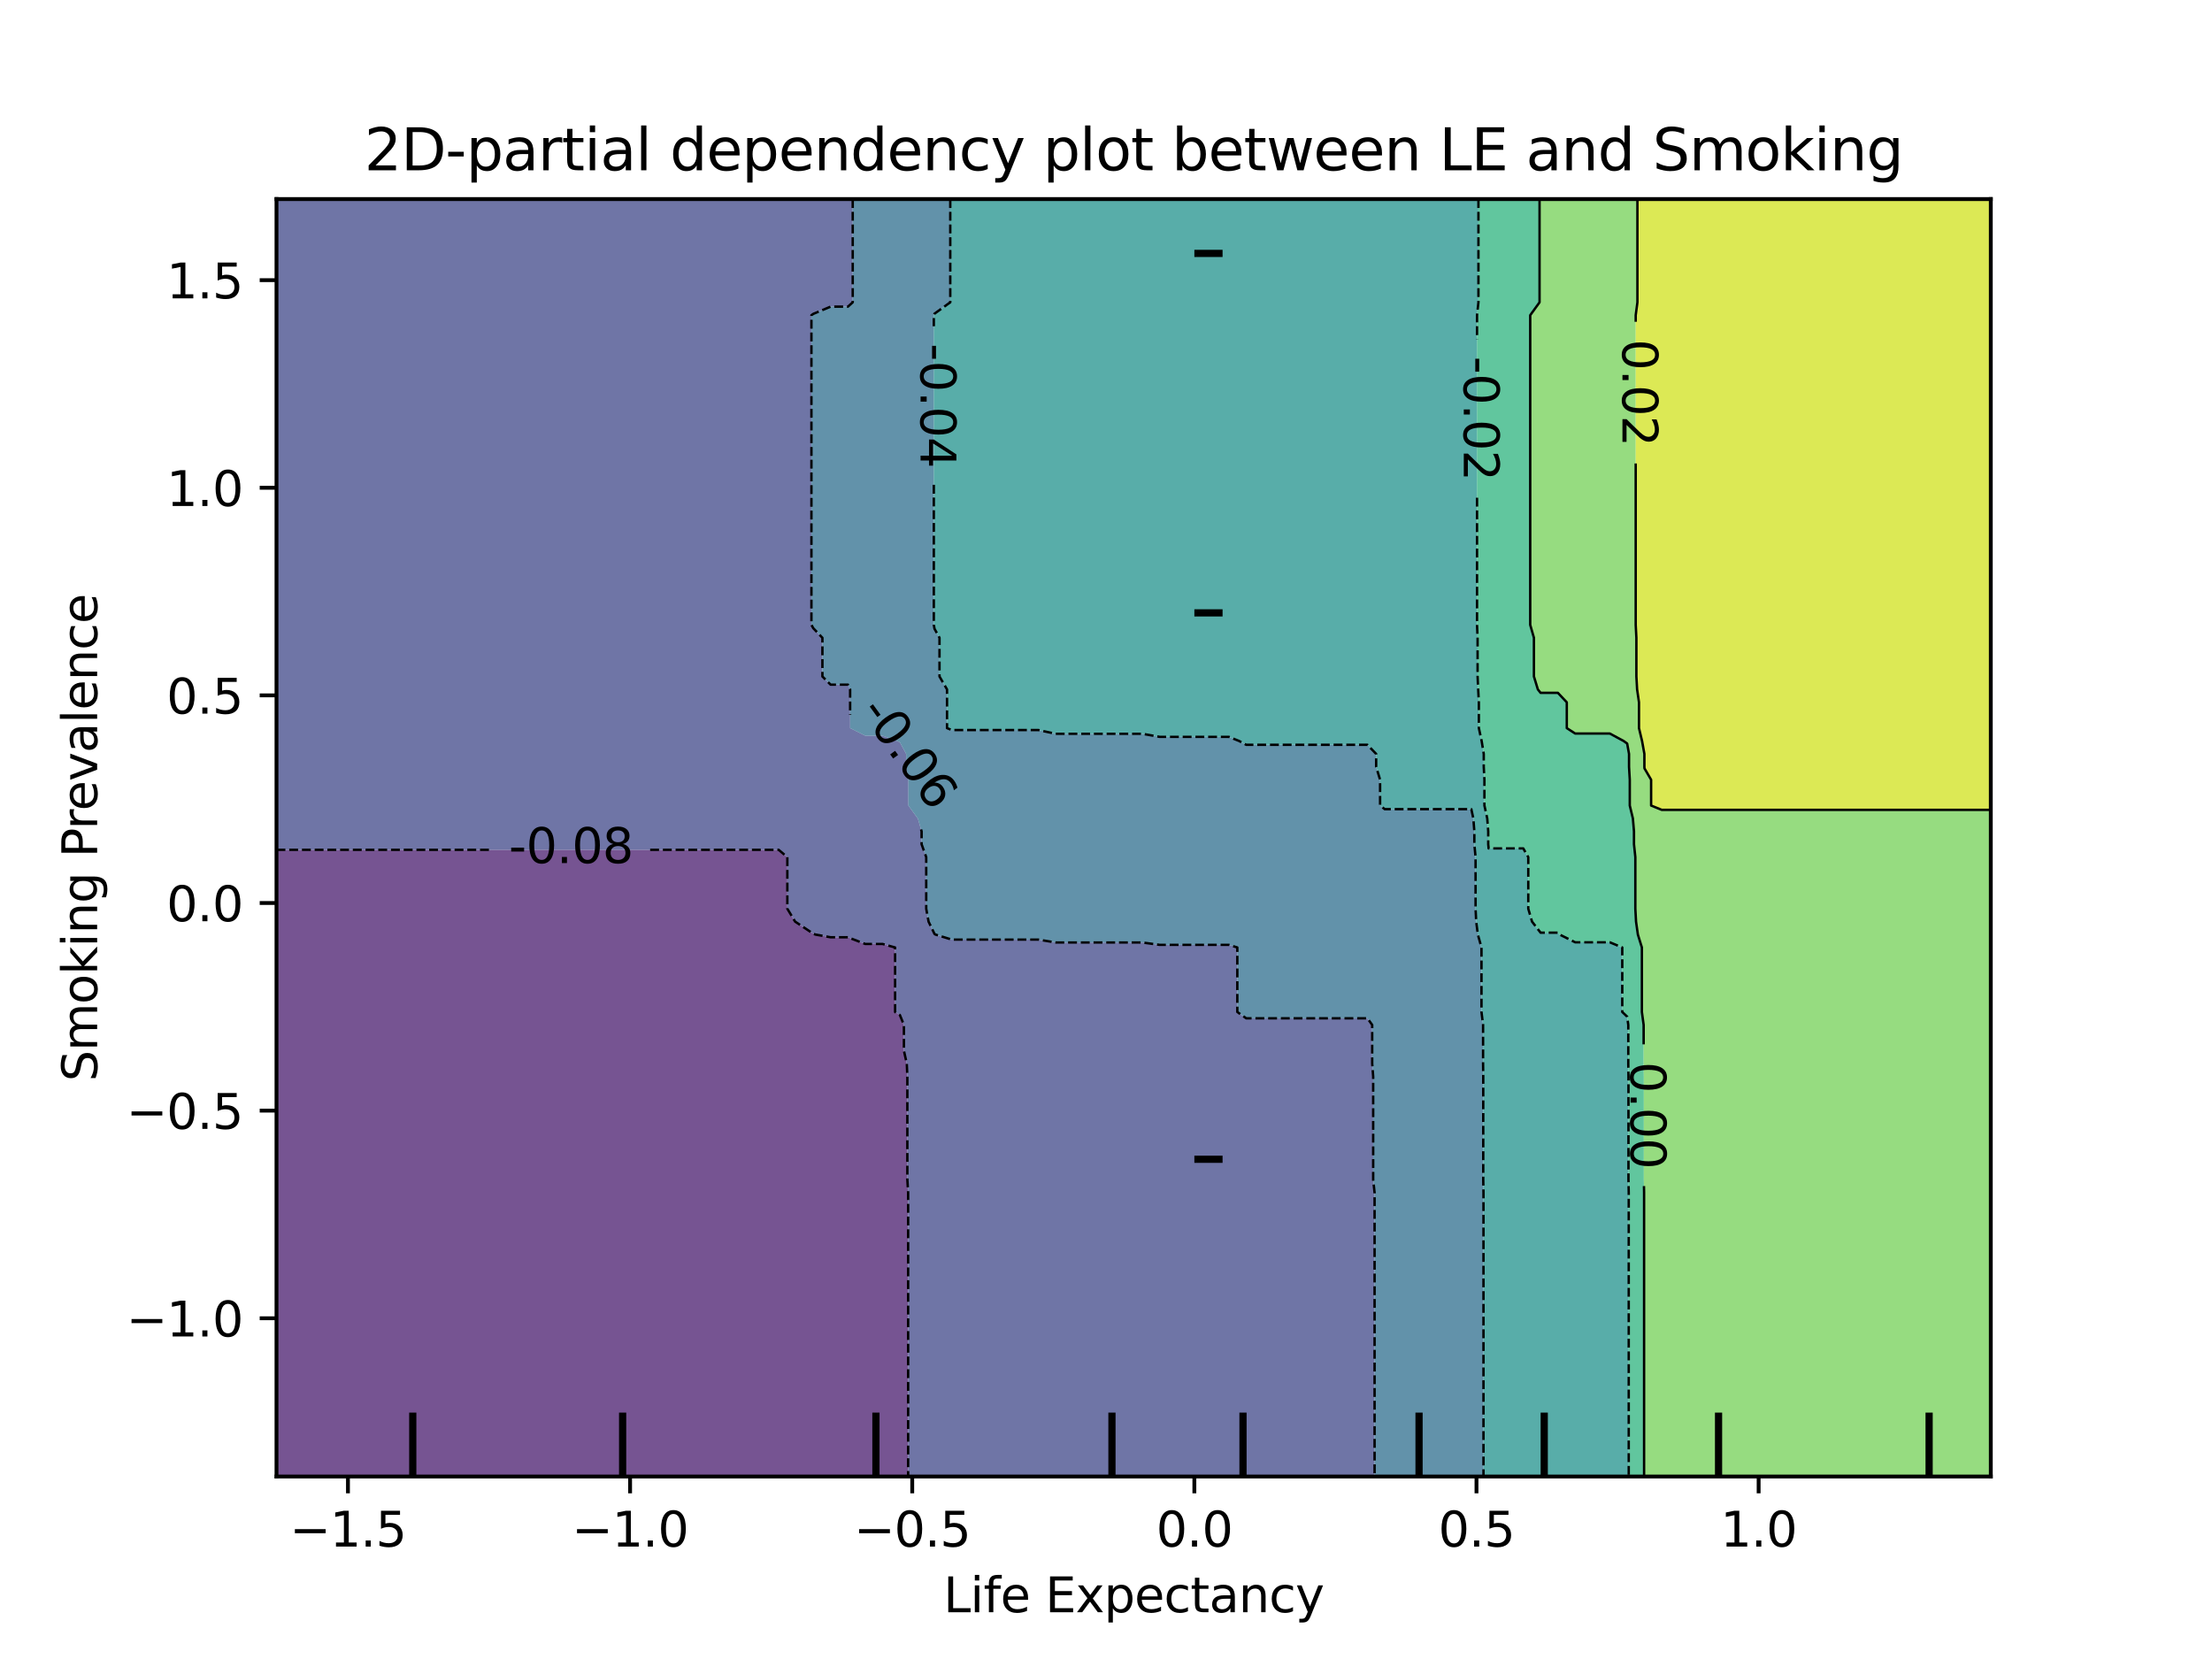 <?xml version="1.0" encoding="utf-8" standalone="no"?>
<!DOCTYPE svg PUBLIC "-//W3C//DTD SVG 1.1//EN"
  "http://www.w3.org/Graphics/SVG/1.1/DTD/svg11.dtd">
<svg xmlns:xlink="http://www.w3.org/1999/xlink" width="460.8pt" height="345.6pt" viewBox="0 0 460.8 345.6" xmlns="http://www.w3.org/2000/svg" version="1.1">
 <defs>
  <style type="text/css">*{stroke-linejoin: round; stroke-linecap: butt}</style>
 </defs>
 <g id="figure_1">
  <g id="patch_1">
   <path d="M 0 345.6 
L 460.8 345.6 
L 460.8 0 
L 0 0 
L 0 345.6 
z
" style="fill: none"/>
  </g>
  <g id="axes_1"/>
  <g id="axes_2">
   <g id="patch_2">
    <path d="M 57.6 307.584 
L 414.72 307.584 
L 414.72 41.472 
L 57.6 41.472 
L 57.6 307.584 
z
" style="fill: none"/>
   </g>
   <g id="PathCollection_1">
    <path d="M 61.207 307.584 
L 64.815 307.584 
L 68.422 307.584 
L 72.029 307.584 
L 75.636 307.584 
L 79.244 307.584 
L 82.851 307.584 
L 86.458 307.584 
L 90.065 307.584 
L 93.673 307.584 
L 97.28 307.584 
L 100.887 307.584 
L 104.495 307.584 
L 108.102 307.584 
L 111.709 307.584 
L 115.316 307.584 
L 118.924 307.584 
L 122.531 307.584 
L 126.138 307.584 
L 129.745 307.584 
L 133.353 307.584 
L 136.96 307.584 
L 140.567 307.584 
L 144.175 307.584 
L 147.782 307.584 
L 151.389 307.584 
L 154.996 307.584 
L 158.604 307.584 
L 162.211 307.584 
L 165.818 307.584 
L 169.425 307.584 
L 173.033 307.584 
L 176.64 307.584 
L 180.247 307.584 
L 183.855 307.584 
L 187.462 307.584 
L 189.182 307.584 
L 189.182 304.896 
L 189.182 302.208 
L 189.182 299.52 
L 189.182 296.832 
L 189.182 294.144 
L 189.182 291.456 
L 189.182 288.768 
L 189.182 286.08 
L 189.182 283.392 
L 189.182 280.704 
L 189.182 278.016 
L 189.182 275.328 
L 189.182 272.64 
L 189.182 269.952 
L 189.182 267.264 
L 189.182 264.576 
L 189.182 261.888 
L 189.182 259.2 
L 189.182 256.512 
L 189.182 253.824 
L 189.182 251.136 
L 189.182 248.448 
L 189.018 245.76 
L 189.018 243.072 
L 189.018 240.384 
L 189.018 237.696 
L 189.018 235.008 
L 189.018 232.32 
L 189.018 229.632 
L 189.018 226.944 
L 189.018 224.256 
L 188.901 221.568 
L 188.302 218.88 
L 188.302 216.192 
L 188.302 213.504 
L 187.462 211.452 
L 186.467 210.816 
L 186.467 208.128 
L 186.467 205.44 
L 186.467 202.752 
L 186.467 200.064 
L 186.467 197.376 
L 183.855 196.646 
L 180.247 196.646 
L 176.64 195.251 
L 173.033 195.251 
L 169.872 194.688 
L 169.425 194.514 
L 165.818 192.107 
L 165.647 192 
L 164.019 189.312 
L 164.019 186.624 
L 164.019 183.936 
L 164.019 181.248 
L 164.019 178.56 
L 162.211 177.033 
L 158.604 177.033 
L 154.996 177.033 
L 151.389 177.033 
L 147.782 177.033 
L 144.175 177.033 
L 140.567 177.033 
L 136.96 177.033 
L 133.353 177.033 
L 129.745 177.033 
L 126.138 177.033 
L 122.531 177.033 
L 118.924 177.033 
L 115.316 177.033 
L 111.709 177.033 
L 108.102 177.033 
L 104.495 177.033 
L 100.887 177.033 
L 97.28 177.033 
L 93.673 177.033 
L 90.065 177.033 
L 86.458 177.033 
L 82.851 177.033 
L 79.244 177.033 
L 75.636 177.033 
L 72.029 177.033 
L 68.422 177.033 
L 64.815 177.033 
L 61.207 177.033 
L 57.6 177.033 
L 57.6 178.56 
L 57.6 181.248 
L 57.6 183.936 
L 57.6 186.624 
L 57.6 189.312 
L 57.6 192 
L 57.6 194.688 
L 57.6 197.376 
L 57.6 200.064 
L 57.6 202.752 
L 57.6 205.44 
L 57.6 208.128 
L 57.6 210.816 
L 57.6 213.504 
L 57.6 216.192 
L 57.6 218.88 
L 57.6 221.568 
L 57.6 224.256 
L 57.6 226.944 
L 57.6 229.632 
L 57.6 232.32 
L 57.6 235.008 
L 57.6 237.696 
L 57.6 240.384 
L 57.6 243.072 
L 57.6 245.76 
L 57.6 248.448 
L 57.6 251.136 
L 57.6 253.824 
L 57.6 256.512 
L 57.6 259.2 
L 57.6 261.888 
L 57.6 264.576 
L 57.6 267.264 
L 57.6 269.952 
L 57.6 272.64 
L 57.6 275.328 
L 57.6 278.016 
L 57.6 280.704 
L 57.6 283.392 
L 57.6 286.08 
L 57.6 288.768 
L 57.6 291.456 
L 57.6 294.144 
L 57.6 296.832 
L 57.6 299.52 
L 57.6 302.208 
L 57.6 304.896 
L 57.6 307.584 
z
" clip-path="url(#pb8351cbd8c)" style="fill: #481b6d; fill-opacity: 0.75"/>
   </g>
   <g id="PathCollection_2">
    <path d="M 191.069 307.584 
L 194.676 307.584 
L 198.284 307.584 
L 201.891 307.584 
L 205.498 307.584 
L 209.105 307.584 
L 212.713 307.584 
L 216.32 307.584 
L 219.927 307.584 
L 223.535 307.584 
L 227.142 307.584 
L 230.749 307.584 
L 234.356 307.584 
L 237.964 307.584 
L 241.571 307.584 
L 245.178 307.584 
L 248.785 307.584 
L 252.393 307.584 
L 256 307.584 
L 259.607 307.584 
L 263.215 307.584 
L 266.822 307.584 
L 270.429 307.584 
L 274.036 307.584 
L 277.644 307.584 
L 281.251 307.584 
L 284.858 307.584 
L 286.35 307.584 
L 286.35 304.896 
L 286.35 302.208 
L 286.35 299.52 
L 286.35 296.832 
L 286.35 294.144 
L 286.35 291.456 
L 286.35 288.768 
L 286.35 286.08 
L 286.35 283.392 
L 286.35 280.704 
L 286.35 278.016 
L 286.35 275.328 
L 286.35 272.64 
L 286.35 269.952 
L 286.35 267.264 
L 286.35 264.576 
L 286.35 261.888 
L 286.35 259.2 
L 286.35 256.512 
L 286.35 253.824 
L 286.35 251.136 
L 286.35 248.448 
L 286.059 245.76 
L 286.059 243.072 
L 286.059 240.384 
L 286.059 237.696 
L 286.059 235.008 
L 286.059 232.32 
L 286.059 229.632 
L 286.059 226.944 
L 286.059 224.256 
L 285.852 221.568 
L 285.852 218.88 
L 285.852 216.192 
L 285.852 213.504 
L 284.858 212.13 
L 281.251 212.13 
L 277.644 212.13 
L 274.036 212.13 
L 270.429 212.13 
L 266.822 212.13 
L 263.215 212.13 
L 259.607 212.13 
L 257.757 210.816 
L 257.757 208.128 
L 257.757 205.44 
L 257.757 202.752 
L 257.757 200.064 
L 257.757 197.376 
L 256 196.83 
L 252.393 196.83 
L 248.785 196.83 
L 245.178 196.83 
L 241.571 196.83 
L 237.964 196.338 
L 234.356 196.338 
L 230.749 196.338 
L 227.142 196.338 
L 223.535 196.338 
L 219.927 196.338 
L 216.32 195.737 
L 212.713 195.737 
L 209.105 195.737 
L 205.498 195.737 
L 201.891 195.737 
L 198.284 195.737 
L 194.874 194.688 
L 194.676 194.555 
L 193.442 192 
L 192.949 189.312 
L 192.949 186.624 
L 192.949 183.936 
L 192.949 181.248 
L 192.949 178.56 
L 191.985 175.872 
L 191.985 173.184 
L 191.202 170.496 
L 191.069 170.334 
L 189.234 167.808 
L 189.234 165.12 
L 189.234 162.432 
L 188.769 159.744 
L 188.769 157.056 
L 187.462 154.639 
L 186.903 154.368 
L 183.855 153.262 
L 180.247 153.262 
L 177.099 151.68 
L 177.099 148.992 
L 177.099 146.304 
L 177.099 143.616 
L 176.64 142.626 
L 173.033 142.626 
L 171.323 140.928 
L 171.323 138.24 
L 171.323 135.552 
L 171.323 132.864 
L 169.425 130.876 
L 169.035 130.176 
L 169.035 127.488 
L 169.035 124.8 
L 169.035 122.112 
L 169.035 119.424 
L 169.035 116.736 
L 169.035 114.048 
L 169.035 111.36 
L 169.035 108.672 
L 169.035 105.984 
L 169.035 103.296 
L 169.035 100.608 
L 169.035 97.92 
L 169.035 95.232 
L 169.035 92.544 
L 169.035 89.856 
L 169.035 87.168 
L 169.035 84.48 
L 169.035 81.792 
L 169.035 79.104 
L 169.035 76.416 
L 169.035 73.728 
L 169.035 71.04 
L 169.035 68.352 
L 169.035 65.664 
L 169.425 65.385 
L 173.033 63.88 
L 176.64 63.88 
L 177.637 62.976 
L 177.637 60.288 
L 177.637 57.6 
L 177.637 54.912 
L 177.637 52.224 
L 177.637 49.536 
L 177.637 46.848 
L 177.637 44.16 
L 177.637 41.472 
L 176.64 41.472 
L 173.033 41.472 
L 169.425 41.472 
L 165.818 41.472 
L 162.211 41.472 
L 158.604 41.472 
L 154.996 41.472 
L 151.389 41.472 
L 147.782 41.472 
L 144.175 41.472 
L 140.567 41.472 
L 136.96 41.472 
L 133.353 41.472 
L 129.745 41.472 
L 126.138 41.472 
L 122.531 41.472 
L 118.924 41.472 
L 115.316 41.472 
L 111.709 41.472 
L 108.102 41.472 
L 104.495 41.472 
L 100.887 41.472 
L 97.28 41.472 
L 93.673 41.472 
L 90.065 41.472 
L 86.458 41.472 
L 82.851 41.472 
L 79.244 41.472 
L 75.636 41.472 
L 72.029 41.472 
L 68.422 41.472 
L 64.815 41.472 
L 61.207 41.472 
L 57.6 41.472 
L 57.6 44.16 
L 57.6 46.848 
L 57.6 49.536 
L 57.6 52.224 
L 57.6 54.912 
L 57.6 57.6 
L 57.6 60.288 
L 57.6 62.976 
L 57.6 65.664 
L 57.6 68.352 
L 57.6 71.04 
L 57.6 73.728 
L 57.6 76.416 
L 57.6 79.104 
L 57.6 81.792 
L 57.6 84.48 
L 57.6 87.168 
L 57.6 89.856 
L 57.6 92.544 
L 57.6 95.232 
L 57.6 97.92 
L 57.6 100.608 
L 57.6 103.296 
L 57.6 105.984 
L 57.6 108.672 
L 57.6 111.36 
L 57.6 114.048 
L 57.6 116.736 
L 57.6 119.424 
L 57.6 122.112 
L 57.6 124.8 
L 57.6 127.488 
L 57.6 130.176 
L 57.6 132.864 
L 57.6 135.552 
L 57.6 138.24 
L 57.6 140.928 
L 57.6 143.616 
L 57.6 146.304 
L 57.6 148.992 
L 57.6 151.68 
L 57.6 154.368 
L 57.6 157.056 
L 57.6 159.744 
L 57.6 162.432 
L 57.6 165.12 
L 57.6 167.808 
L 57.6 170.496 
L 57.6 173.184 
L 57.6 175.872 
L 57.6 177.033 
L 61.207 177.033 
L 64.815 177.033 
L 68.422 177.033 
L 72.029 177.033 
L 75.636 177.033 
L 79.244 177.033 
L 82.851 177.033 
L 86.458 177.033 
L 90.065 177.033 
L 93.673 177.033 
L 97.28 177.033 
L 100.887 177.033 
L 104.495 177.033 
L 108.102 177.033 
L 111.709 177.033 
L 115.316 177.033 
L 118.924 177.033 
L 122.531 177.033 
L 126.138 177.033 
L 129.745 177.033 
L 133.353 177.033 
L 136.96 177.033 
L 140.567 177.033 
L 144.175 177.033 
L 147.782 177.033 
L 151.389 177.033 
L 154.996 177.033 
L 158.604 177.033 
L 162.211 177.033 
L 164.019 178.56 
L 164.019 181.248 
L 164.019 183.936 
L 164.019 186.624 
L 164.019 189.312 
L 165.647 192 
L 165.818 192.107 
L 169.425 194.514 
L 169.872 194.688 
L 173.033 195.251 
L 176.64 195.251 
L 180.247 196.646 
L 183.855 196.646 
L 186.467 197.376 
L 186.467 200.064 
L 186.467 202.752 
L 186.467 205.44 
L 186.467 208.128 
L 186.467 210.816 
L 187.462 211.452 
L 188.302 213.504 
L 188.302 216.192 
L 188.302 218.88 
L 188.901 221.568 
L 189.018 224.256 
L 189.018 226.944 
L 189.018 229.632 
L 189.018 232.32 
L 189.018 235.008 
L 189.018 237.696 
L 189.018 240.384 
L 189.018 243.072 
L 189.018 245.76 
L 189.182 248.448 
L 189.182 251.136 
L 189.182 253.824 
L 189.182 256.512 
L 189.182 259.2 
L 189.182 261.888 
L 189.182 264.576 
L 189.182 267.264 
L 189.182 269.952 
L 189.182 272.64 
L 189.182 275.328 
L 189.182 278.016 
L 189.182 280.704 
L 189.182 283.392 
L 189.182 286.08 
L 189.182 288.768 
L 189.182 291.456 
L 189.182 294.144 
L 189.182 296.832 
L 189.182 299.52 
L 189.182 302.208 
L 189.182 304.896 
L 189.182 307.584 
z
" clip-path="url(#pb8351cbd8c)" style="fill: #3f4788; fill-opacity: 0.75"/>
   </g>
   <g id="PathCollection_3">
    <path d="M 288.465 307.584 
L 292.073 307.584 
L 295.68 307.584 
L 299.287 307.584 
L 302.895 307.584 
L 306.502 307.584 
L 309.036 307.584 
L 309.036 304.896 
L 309.036 302.208 
L 309.036 299.52 
L 309.036 296.832 
L 309.036 294.144 
L 309.036 291.456 
L 309.036 288.768 
L 309.036 286.08 
L 309.036 283.392 
L 309.036 280.704 
L 309.036 278.016 
L 309.036 275.328 
L 309.036 272.64 
L 309.036 269.952 
L 309.036 267.264 
L 309.036 264.576 
L 309.036 261.888 
L 309.036 259.2 
L 309.036 256.512 
L 309.036 253.824 
L 309.036 251.136 
L 309.036 248.448 
L 308.987 245.76 
L 308.987 243.072 
L 308.987 240.384 
L 308.987 237.696 
L 308.987 235.008 
L 308.987 232.32 
L 308.987 229.632 
L 308.987 226.944 
L 308.987 224.256 
L 308.952 221.568 
L 308.952 218.88 
L 308.952 216.192 
L 308.952 213.504 
L 308.621 210.816 
L 308.621 208.128 
L 308.621 205.44 
L 308.621 202.752 
L 308.621 200.064 
L 308.621 197.376 
L 307.865 194.688 
L 307.519 192 
L 307.388 189.312 
L 307.388 186.624 
L 307.388 183.936 
L 307.388 181.248 
L 307.388 178.56 
L 307.132 175.872 
L 307.132 173.184 
L 306.924 170.496 
L 306.502 168.561 
L 302.895 168.561 
L 299.287 168.561 
L 295.68 168.561 
L 292.073 168.561 
L 288.465 168.561 
L 287.499 167.808 
L 287.499 165.12 
L 287.499 162.432 
L 286.677 159.744 
L 286.677 157.056 
L 284.858 155.153 
L 281.251 155.153 
L 277.644 155.153 
L 274.036 155.153 
L 270.429 155.153 
L 266.822 155.153 
L 263.215 155.153 
L 259.607 155.153 
L 258.149 154.368 
L 256 153.501 
L 252.393 153.501 
L 248.785 153.501 
L 245.178 153.501 
L 241.571 153.501 
L 237.964 152.862 
L 234.356 152.862 
L 230.749 152.862 
L 227.142 152.862 
L 223.535 152.862 
L 219.927 152.862 
L 216.32 152.081 
L 212.713 152.081 
L 209.105 152.081 
L 205.498 152.081 
L 201.891 152.081 
L 198.284 152.081 
L 197.282 151.68 
L 197.282 148.992 
L 197.282 146.304 
L 197.282 143.616 
L 195.714 140.928 
L 195.714 138.24 
L 195.714 135.552 
L 195.714 132.864 
L 194.676 130.985 
L 194.531 130.176 
L 194.531 127.488 
L 194.531 124.8 
L 194.531 122.112 
L 194.531 119.424 
L 194.531 116.736 
L 194.531 114.048 
L 194.531 111.36 
L 194.531 108.672 
L 194.531 105.984 
L 194.531 103.296 
L 194.531 100.608 
L 194.531 97.92 
L 194.531 95.232 
L 194.531 92.544 
L 194.531 89.856 
L 194.531 87.168 
L 194.531 84.48 
L 194.531 81.792 
L 194.531 79.104 
L 194.531 76.416 
L 194.531 73.728 
L 194.531 71.04 
L 194.531 68.352 
L 194.531 65.664 
L 194.676 65.342 
L 197.958 62.976 
L 197.958 60.288 
L 197.958 57.6 
L 197.958 54.912 
L 197.958 52.224 
L 197.958 49.536 
L 197.958 46.848 
L 197.958 44.16 
L 197.958 41.472 
L 194.676 41.472 
L 191.069 41.472 
L 187.462 41.472 
L 183.855 41.472 
L 180.247 41.472 
L 177.637 41.472 
L 177.637 44.16 
L 177.637 46.848 
L 177.637 49.536 
L 177.637 52.224 
L 177.637 54.912 
L 177.637 57.6 
L 177.637 60.288 
L 177.637 62.976 
L 176.64 63.88 
L 173.033 63.88 
L 169.425 65.385 
L 169.035 65.664 
L 169.035 68.352 
L 169.035 71.04 
L 169.035 73.728 
L 169.035 76.416 
L 169.035 79.104 
L 169.035 81.792 
L 169.035 84.48 
L 169.035 87.168 
L 169.035 89.856 
L 169.035 92.544 
L 169.035 95.232 
L 169.035 97.92 
L 169.035 100.608 
L 169.035 103.296 
L 169.035 105.984 
L 169.035 108.672 
L 169.035 111.36 
L 169.035 114.048 
L 169.035 116.736 
L 169.035 119.424 
L 169.035 122.112 
L 169.035 124.8 
L 169.035 127.488 
L 169.035 130.176 
L 169.425 130.876 
L 171.323 132.864 
L 171.323 135.552 
L 171.323 138.24 
L 171.323 140.928 
L 173.033 142.626 
L 176.64 142.626 
L 177.099 143.616 
L 177.099 146.304 
L 177.099 148.992 
L 177.099 151.68 
L 180.247 153.262 
L 183.855 153.262 
L 186.903 154.368 
L 187.462 154.639 
L 188.769 157.056 
L 188.769 159.744 
L 189.234 162.432 
L 189.234 165.12 
L 189.234 167.808 
L 191.069 170.334 
L 191.202 170.496 
L 191.985 173.184 
L 191.985 175.872 
L 192.949 178.56 
L 192.949 181.248 
L 192.949 183.936 
L 192.949 186.624 
L 192.949 189.312 
L 193.442 192 
L 194.676 194.555 
L 194.874 194.688 
L 198.284 195.737 
L 201.891 195.737 
L 205.498 195.737 
L 209.105 195.737 
L 212.713 195.737 
L 216.32 195.737 
L 219.927 196.338 
L 223.535 196.338 
L 227.142 196.338 
L 230.749 196.338 
L 234.356 196.338 
L 237.964 196.338 
L 241.571 196.83 
L 245.178 196.83 
L 248.785 196.83 
L 252.393 196.83 
L 256 196.83 
L 257.757 197.376 
L 257.757 200.064 
L 257.757 202.752 
L 257.757 205.44 
L 257.757 208.128 
L 257.757 210.816 
L 259.607 212.13 
L 263.215 212.13 
L 266.822 212.13 
L 270.429 212.13 
L 274.036 212.13 
L 277.644 212.13 
L 281.251 212.13 
L 284.858 212.13 
L 285.852 213.504 
L 285.852 216.192 
L 285.852 218.88 
L 285.852 221.568 
L 286.059 224.256 
L 286.059 226.944 
L 286.059 229.632 
L 286.059 232.32 
L 286.059 235.008 
L 286.059 237.696 
L 286.059 240.384 
L 286.059 243.072 
L 286.059 245.76 
L 286.35 248.448 
L 286.35 251.136 
L 286.35 253.824 
L 286.35 256.512 
L 286.35 259.2 
L 286.35 261.888 
L 286.35 264.576 
L 286.35 267.264 
L 286.35 269.952 
L 286.35 272.64 
L 286.35 275.328 
L 286.35 278.016 
L 286.35 280.704 
L 286.35 283.392 
L 286.35 286.08 
L 286.35 288.768 
L 286.35 291.456 
L 286.35 294.144 
L 286.35 296.832 
L 286.35 299.52 
L 286.35 302.208 
L 286.35 304.896 
L 286.35 307.584 
z
" clip-path="url(#pb8351cbd8c)" style="fill: #2e6e8e; fill-opacity: 0.75"/>
   </g>
   <g id="PathCollection_4">
    <path d="M 310.109 307.584 
L 313.716 307.584 
L 317.324 307.584 
L 320.931 307.584 
L 324.538 307.584 
L 328.145 307.584 
L 331.753 307.584 
L 335.36 307.584 
L 338.967 307.584 
L 339.294 307.584 
L 339.294 304.896 
L 339.294 302.208 
L 339.294 299.52 
L 339.294 296.832 
L 339.294 294.144 
L 339.294 291.456 
L 339.294 288.768 
L 339.294 286.08 
L 339.294 283.392 
L 339.294 280.704 
L 339.294 278.016 
L 339.294 275.328 
L 339.294 272.64 
L 339.294 269.952 
L 339.294 267.264 
L 339.294 264.576 
L 339.294 261.888 
L 339.294 259.2 
L 339.294 256.512 
L 339.294 253.824 
L 339.294 251.136 
L 339.294 248.448 
L 339.24 245.76 
L 339.24 243.072 
L 339.24 240.384 
L 339.24 237.696 
L 339.24 235.008 
L 339.24 232.32 
L 339.24 229.632 
L 339.24 226.944 
L 339.24 224.256 
L 339.201 221.568 
L 339.201 218.88 
L 339.201 216.192 
L 339.201 213.504 
L 338.967 211.787 
L 337.947 210.816 
L 337.947 208.128 
L 337.947 205.44 
L 337.947 202.752 
L 337.947 200.064 
L 337.947 197.376 
L 335.36 196.299 
L 331.753 196.299 
L 328.145 196.299 
L 324.9 194.688 
L 324.538 194.294 
L 320.931 194.294 
L 319.157 192 
L 318.368 189.312 
L 318.368 186.624 
L 318.368 183.936 
L 318.368 181.248 
L 318.368 178.56 
L 317.324 176.74 
L 313.716 176.74 
L 310.109 176.74 
L 310.026 175.872 
L 310.026 173.184 
L 309.818 170.496 
L 309.232 167.808 
L 309.232 165.12 
L 309.232 162.432 
L 309.092 159.744 
L 309.092 157.056 
L 308.655 154.368 
L 308.073 151.68 
L 308.073 148.992 
L 308.073 146.304 
L 307.933 143.616 
L 307.809 140.928 
L 307.809 138.24 
L 307.809 135.552 
L 307.809 132.864 
L 307.692 130.176 
L 307.692 127.488 
L 307.692 124.8 
L 307.692 122.112 
L 307.692 119.424 
L 307.692 116.736 
L 307.692 114.048 
L 307.692 111.36 
L 307.692 108.672 
L 307.692 105.984 
L 307.692 103.296 
L 307.692 100.608 
L 307.692 97.92 
L 307.692 95.232 
L 307.692 92.544 
L 307.692 89.856 
L 307.692 87.168 
L 307.692 84.48 
L 307.692 81.792 
L 307.692 79.104 
L 307.692 76.416 
L 307.692 73.728 
L 307.692 71.04 
L 307.692 68.352 
L 307.692 65.664 
L 307.986 62.976 
L 307.986 60.288 
L 307.986 57.6 
L 307.986 54.912 
L 307.986 52.224 
L 307.986 49.536 
L 307.986 46.848 
L 307.986 44.16 
L 307.986 41.472 
L 306.502 41.472 
L 302.895 41.472 
L 299.287 41.472 
L 295.68 41.472 
L 292.073 41.472 
L 288.465 41.472 
L 284.858 41.472 
L 281.251 41.472 
L 277.644 41.472 
L 274.036 41.472 
L 270.429 41.472 
L 266.822 41.472 
L 263.215 41.472 
L 259.607 41.472 
L 256 41.472 
L 252.393 41.472 
L 248.785 41.472 
L 245.178 41.472 
L 241.571 41.472 
L 237.964 41.472 
L 234.356 41.472 
L 230.749 41.472 
L 227.142 41.472 
L 223.535 41.472 
L 219.927 41.472 
L 216.32 41.472 
L 212.713 41.472 
L 209.105 41.472 
L 205.498 41.472 
L 201.891 41.472 
L 198.284 41.472 
L 197.958 41.472 
L 197.958 44.16 
L 197.958 46.848 
L 197.958 49.536 
L 197.958 52.224 
L 197.958 54.912 
L 197.958 57.6 
L 197.958 60.288 
L 197.958 62.976 
L 194.676 65.342 
L 194.531 65.664 
L 194.531 68.352 
L 194.531 71.04 
L 194.531 73.728 
L 194.531 76.416 
L 194.531 79.104 
L 194.531 81.792 
L 194.531 84.48 
L 194.531 87.168 
L 194.531 89.856 
L 194.531 92.544 
L 194.531 95.232 
L 194.531 97.92 
L 194.531 100.608 
L 194.531 103.296 
L 194.531 105.984 
L 194.531 108.672 
L 194.531 111.36 
L 194.531 114.048 
L 194.531 116.736 
L 194.531 119.424 
L 194.531 122.112 
L 194.531 124.8 
L 194.531 127.488 
L 194.531 130.176 
L 194.676 130.985 
L 195.714 132.864 
L 195.714 135.552 
L 195.714 138.24 
L 195.714 140.928 
L 197.282 143.616 
L 197.282 146.304 
L 197.282 148.992 
L 197.282 151.68 
L 198.284 152.081 
L 201.891 152.081 
L 205.498 152.081 
L 209.105 152.081 
L 212.713 152.081 
L 216.32 152.081 
L 219.927 152.862 
L 223.535 152.862 
L 227.142 152.862 
L 230.749 152.862 
L 234.356 152.862 
L 237.964 152.862 
L 241.571 153.501 
L 245.178 153.501 
L 248.785 153.501 
L 252.393 153.501 
L 256 153.501 
L 258.149 154.368 
L 259.607 155.153 
L 263.215 155.153 
L 266.822 155.153 
L 270.429 155.153 
L 274.036 155.153 
L 277.644 155.153 
L 281.251 155.153 
L 284.858 155.153 
L 286.677 157.056 
L 286.677 159.744 
L 287.499 162.432 
L 287.499 165.12 
L 287.499 167.808 
L 288.465 168.561 
L 292.073 168.561 
L 295.68 168.561 
L 299.287 168.561 
L 302.895 168.561 
L 306.502 168.561 
L 306.924 170.496 
L 307.132 173.184 
L 307.132 175.872 
L 307.388 178.56 
L 307.388 181.248 
L 307.388 183.936 
L 307.388 186.624 
L 307.388 189.312 
L 307.519 192 
L 307.865 194.688 
L 308.621 197.376 
L 308.621 200.064 
L 308.621 202.752 
L 308.621 205.44 
L 308.621 208.128 
L 308.621 210.816 
L 308.952 213.504 
L 308.952 216.192 
L 308.952 218.88 
L 308.952 221.568 
L 308.987 224.256 
L 308.987 226.944 
L 308.987 229.632 
L 308.987 232.32 
L 308.987 235.008 
L 308.987 237.696 
L 308.987 240.384 
L 308.987 243.072 
L 308.987 245.76 
L 309.036 248.448 
L 309.036 251.136 
L 309.036 253.824 
L 309.036 256.512 
L 309.036 259.2 
L 309.036 261.888 
L 309.036 264.576 
L 309.036 267.264 
L 309.036 269.952 
L 309.036 272.64 
L 309.036 275.328 
L 309.036 278.016 
L 309.036 280.704 
L 309.036 283.392 
L 309.036 286.08 
L 309.036 288.768 
L 309.036 291.456 
L 309.036 294.144 
L 309.036 296.832 
L 309.036 299.52 
L 309.036 302.208 
L 309.036 304.896 
L 309.036 307.584 
z
" clip-path="url(#pb8351cbd8c)" style="fill: #21918c; fill-opacity: 0.75"/>
   </g>
   <g id="PathCollection_5">
    <path d="M 342.494 304.896 
L 342.494 302.208 
L 342.494 299.52 
L 342.494 296.832 
L 342.494 294.144 
L 342.494 291.456 
L 342.494 288.768 
L 342.494 286.08 
L 342.494 283.392 
L 342.494 280.704 
L 342.494 278.016 
L 342.494 275.328 
L 342.494 272.64 
L 342.494 269.952 
L 342.494 267.264 
L 342.494 264.576 
L 342.494 261.888 
L 342.494 259.2 
L 342.494 256.512 
L 342.494 253.824 
L 342.494 251.136 
L 342.494 248.448 
L 342.44 245.76 
L 342.44 243.072 
L 342.44 240.384 
L 342.44 237.696 
L 342.44 235.008 
L 342.44 232.32 
L 342.44 229.632 
L 342.44 226.944 
L 342.44 224.256 
L 342.401 221.568 
L 342.401 218.88 
L 342.401 216.192 
L 342.401 213.504 
L 342.035 210.816 
L 342.035 208.128 
L 342.035 205.44 
L 342.035 202.752 
L 342.035 200.064 
L 342.035 197.376 
L 341.199 194.688 
L 340.817 192 
L 340.672 189.312 
L 340.672 186.624 
L 340.672 183.936 
L 340.672 181.248 
L 340.672 178.56 
L 340.389 175.872 
L 340.389 173.184 
L 340.159 170.496 
L 339.51 167.808 
L 339.51 165.12 
L 339.51 162.432 
L 339.356 159.744 
L 339.356 157.056 
L 338.967 154.893 
L 338.24 154.368 
L 335.36 152.811 
L 331.753 152.811 
L 328.145 152.811 
L 326.392 151.68 
L 326.392 148.992 
L 326.392 146.304 
L 324.538 144.333 
L 320.931 144.333 
L 320.364 143.616 
L 319.547 140.928 
L 319.547 138.24 
L 319.547 135.552 
L 319.547 132.864 
L 318.773 130.176 
L 318.773 127.488 
L 318.773 124.8 
L 318.773 122.112 
L 318.773 119.424 
L 318.773 116.736 
L 318.773 114.048 
L 318.773 111.36 
L 318.773 108.672 
L 318.773 105.984 
L 318.773 103.296 
L 318.773 100.608 
L 318.773 97.92 
L 318.773 95.232 
L 318.773 92.544 
L 318.773 89.856 
L 318.773 87.168 
L 318.773 84.48 
L 318.773 81.792 
L 318.773 79.104 
L 318.773 76.416 
L 318.773 73.728 
L 318.773 71.04 
L 318.773 68.352 
L 318.773 65.664 
L 320.716 62.976 
L 320.716 60.288 
L 320.716 57.6 
L 320.716 54.912 
L 320.716 52.224 
L 320.716 49.536 
L 320.716 46.848 
L 320.716 44.16 
L 320.716 41.472 
L 317.324 41.472 
L 313.716 41.472 
L 310.109 41.472 
L 307.986 41.472 
L 307.986 44.16 
L 307.986 46.848 
L 307.986 49.536 
L 307.986 52.224 
L 307.986 54.912 
L 307.986 57.6 
L 307.986 60.288 
L 307.986 62.976 
L 307.692 65.664 
L 307.692 68.352 
L 307.692 71.04 
L 307.692 73.728 
L 307.692 76.416 
L 307.692 79.104 
L 307.692 81.792 
L 307.692 84.48 
L 307.692 87.168 
L 307.692 89.856 
L 307.692 92.544 
L 307.692 95.232 
L 307.692 97.92 
L 307.692 100.608 
L 307.692 103.296 
L 307.692 105.984 
L 307.692 108.672 
L 307.692 111.36 
L 307.692 114.048 
L 307.692 116.736 
L 307.692 119.424 
L 307.692 122.112 
L 307.692 124.8 
L 307.692 127.488 
L 307.692 130.176 
L 307.809 132.864 
L 307.809 135.552 
L 307.809 138.24 
L 307.809 140.928 
L 307.933 143.616 
L 308.073 146.304 
L 308.073 148.992 
L 308.073 151.68 
L 308.655 154.368 
L 309.092 157.056 
L 309.092 159.744 
L 309.232 162.432 
L 309.232 165.12 
L 309.232 167.808 
L 309.818 170.496 
L 310.026 173.184 
L 310.026 175.872 
L 310.109 176.74 
L 313.716 176.74 
L 317.324 176.74 
L 318.368 178.56 
L 318.368 181.248 
L 318.368 183.936 
L 318.368 186.624 
L 318.368 189.312 
L 319.157 192 
L 320.931 194.294 
L 324.538 194.294 
L 324.9 194.688 
L 328.145 196.299 
L 331.753 196.299 
L 335.36 196.299 
L 337.947 197.376 
L 337.947 200.064 
L 337.947 202.752 
L 337.947 205.44 
L 337.947 208.128 
L 337.947 210.816 
L 338.967 211.787 
L 339.201 213.504 
L 339.201 216.192 
L 339.201 218.88 
L 339.201 221.568 
L 339.24 224.256 
L 339.24 226.944 
L 339.24 229.632 
L 339.24 232.32 
L 339.24 235.008 
L 339.24 237.696 
L 339.24 240.384 
L 339.24 243.072 
L 339.24 245.76 
L 339.294 248.448 
L 339.294 251.136 
L 339.294 253.824 
L 339.294 256.512 
L 339.294 259.2 
L 339.294 261.888 
L 339.294 264.576 
L 339.294 267.264 
L 339.294 269.952 
L 339.294 272.64 
L 339.294 275.328 
L 339.294 278.016 
L 339.294 280.704 
L 339.294 283.392 
L 339.294 286.08 
L 339.294 288.768 
L 339.294 291.456 
L 339.294 294.144 
L 339.294 296.832 
L 339.294 299.52 
L 339.294 302.208 
L 339.294 304.896 
L 339.294 307.584 
L 342.494 307.584 
z
" clip-path="url(#pb8351cbd8c)" style="fill: #2db27d; fill-opacity: 0.75"/>
   </g>
   <g id="PathCollection_6">
    <path d="M 342.575 307.584 
L 346.182 307.584 
L 349.789 307.584 
L 353.396 307.584 
L 357.004 307.584 
L 360.611 307.584 
L 364.218 307.584 
L 367.825 307.584 
L 371.433 307.584 
L 375.04 307.584 
L 378.647 307.584 
L 382.255 307.584 
L 385.862 307.584 
L 389.469 307.584 
L 393.076 307.584 
L 396.684 307.584 
L 400.291 307.584 
L 403.898 307.584 
L 407.505 307.584 
L 411.113 307.584 
L 414.72 307.584 
L 414.72 304.896 
L 414.72 302.208 
L 414.72 299.52 
L 414.72 296.832 
L 414.72 294.144 
L 414.72 291.456 
L 414.72 288.768 
L 414.72 286.08 
L 414.72 283.392 
L 414.72 280.704 
L 414.72 278.016 
L 414.72 275.328 
L 414.72 272.64 
L 414.72 269.952 
L 414.72 267.264 
L 414.72 264.576 
L 414.72 261.888 
L 414.72 259.2 
L 414.72 256.512 
L 414.72 253.824 
L 414.72 251.136 
L 414.72 248.448 
L 414.72 245.76 
L 414.72 243.072 
L 414.72 240.384 
L 414.72 237.696 
L 414.72 235.008 
L 414.72 232.32 
L 414.72 229.632 
L 414.72 226.944 
L 414.72 224.256 
L 414.72 221.568 
L 414.72 218.88 
L 414.72 216.192 
L 414.72 213.504 
L 414.72 210.816 
L 414.72 208.128 
L 414.72 205.44 
L 414.72 202.752 
L 414.72 200.064 
L 414.72 197.376 
L 414.72 194.688 
L 414.72 192 
L 414.72 189.312 
L 414.72 186.624 
L 414.72 183.936 
L 414.72 181.248 
L 414.72 178.56 
L 414.72 175.872 
L 414.72 173.184 
L 414.72 170.496 
L 414.72 168.712 
L 411.113 168.712 
L 407.505 168.712 
L 403.898 168.712 
L 400.291 168.712 
L 396.684 168.712 
L 393.076 168.712 
L 389.469 168.712 
L 385.862 168.712 
L 382.255 168.712 
L 378.647 168.712 
L 375.04 168.712 
L 371.433 168.712 
L 367.825 168.712 
L 364.218 168.712 
L 360.611 168.712 
L 357.004 168.712 
L 353.396 168.712 
L 349.789 168.712 
L 346.182 168.712 
L 343.958 167.808 
L 343.958 165.12 
L 343.958 162.432 
L 342.575 160.071 
L 342.556 159.744 
L 342.556 157.056 
L 342.073 154.368 
L 341.429 151.68 
L 341.429 148.992 
L 341.429 146.304 
L 341.039 143.616 
L 340.889 140.928 
L 340.889 138.24 
L 340.889 135.552 
L 340.889 132.864 
L 340.747 130.176 
L 340.747 127.488 
L 340.747 124.8 
L 340.747 122.112 
L 340.747 119.424 
L 340.747 116.736 
L 340.747 114.048 
L 340.747 111.36 
L 340.747 108.672 
L 340.747 105.984 
L 340.747 103.296 
L 340.747 100.608 
L 340.747 97.92 
L 340.747 95.232 
L 340.747 92.544 
L 340.747 89.856 
L 340.747 87.168 
L 340.747 84.48 
L 340.747 81.792 
L 340.747 79.104 
L 340.747 76.416 
L 340.747 73.728 
L 340.747 71.04 
L 340.747 68.352 
L 340.747 65.664 
L 341.104 62.976 
L 341.104 60.288 
L 341.104 57.6 
L 341.104 54.912 
L 341.104 52.224 
L 341.104 49.536 
L 341.104 46.848 
L 341.104 44.16 
L 341.104 41.472 
L 338.967 41.472 
L 335.36 41.472 
L 331.753 41.472 
L 328.145 41.472 
L 324.538 41.472 
L 320.931 41.472 
L 320.716 41.472 
L 320.716 44.16 
L 320.716 46.848 
L 320.716 49.536 
L 320.716 52.224 
L 320.716 54.912 
L 320.716 57.6 
L 320.716 60.288 
L 320.716 62.976 
L 318.773 65.664 
L 318.773 68.352 
L 318.773 71.04 
L 318.773 73.728 
L 318.773 76.416 
L 318.773 79.104 
L 318.773 81.792 
L 318.773 84.48 
L 318.773 87.168 
L 318.773 89.856 
L 318.773 92.544 
L 318.773 95.232 
L 318.773 97.92 
L 318.773 100.608 
L 318.773 103.296 
L 318.773 105.984 
L 318.773 108.672 
L 318.773 111.36 
L 318.773 114.048 
L 318.773 116.736 
L 318.773 119.424 
L 318.773 122.112 
L 318.773 124.8 
L 318.773 127.488 
L 318.773 130.176 
L 319.547 132.864 
L 319.547 135.552 
L 319.547 138.24 
L 319.547 140.928 
L 320.364 143.616 
L 320.931 144.333 
L 324.538 144.333 
L 326.392 146.304 
L 326.392 148.992 
L 326.392 151.68 
L 328.145 152.811 
L 331.753 152.811 
L 335.36 152.811 
L 338.24 154.368 
L 338.967 154.893 
L 339.356 157.056 
L 339.356 159.744 
L 339.51 162.432 
L 339.51 165.12 
L 339.51 167.808 
L 340.159 170.496 
L 340.389 173.184 
L 340.389 175.872 
L 340.672 178.56 
L 340.672 181.248 
L 340.672 183.936 
L 340.672 186.624 
L 340.672 189.312 
L 340.817 192 
L 341.199 194.688 
L 342.035 197.376 
L 342.035 200.064 
L 342.035 202.752 
L 342.035 205.44 
L 342.035 208.128 
L 342.035 210.816 
L 342.401 213.504 
L 342.401 216.192 
L 342.401 218.88 
L 342.401 221.568 
L 342.44 224.256 
L 342.44 226.944 
L 342.44 229.632 
L 342.44 232.32 
L 342.44 235.008 
L 342.44 237.696 
L 342.44 240.384 
L 342.44 243.072 
L 342.44 245.76 
L 342.494 248.448 
L 342.494 251.136 
L 342.494 253.824 
L 342.494 256.512 
L 342.494 259.2 
L 342.494 261.888 
L 342.494 264.576 
L 342.494 267.264 
L 342.494 269.952 
L 342.494 272.64 
L 342.494 275.328 
L 342.494 278.016 
L 342.494 280.704 
L 342.494 283.392 
L 342.494 286.08 
L 342.494 288.768 
L 342.494 291.456 
L 342.494 294.144 
L 342.494 296.832 
L 342.494 299.52 
L 342.494 302.208 
L 342.494 304.896 
L 342.494 307.584 
z
" clip-path="url(#pb8351cbd8c)" style="fill: #73d056; fill-opacity: 0.75"/>
   </g>
   <g id="PathCollection_7">
    <path d="M 346.182 168.712 
L 349.789 168.712 
L 353.396 168.712 
L 357.004 168.712 
L 360.611 168.712 
L 364.218 168.712 
L 367.825 168.712 
L 371.433 168.712 
L 375.04 168.712 
L 378.647 168.712 
L 382.255 168.712 
L 385.862 168.712 
L 389.469 168.712 
L 393.076 168.712 
L 396.684 168.712 
L 400.291 168.712 
L 403.898 168.712 
L 407.505 168.712 
L 411.113 168.712 
L 414.72 168.712 
L 414.72 167.808 
L 414.72 165.12 
L 414.72 162.432 
L 414.72 159.744 
L 414.72 157.056 
L 414.72 154.368 
L 414.72 151.68 
L 414.72 148.992 
L 414.72 146.304 
L 414.72 143.616 
L 414.72 140.928 
L 414.72 138.24 
L 414.72 135.552 
L 414.72 132.864 
L 414.72 130.176 
L 414.72 127.488 
L 414.72 124.8 
L 414.72 122.112 
L 414.72 119.424 
L 414.72 116.736 
L 414.72 114.048 
L 414.72 111.36 
L 414.72 108.672 
L 414.72 105.984 
L 414.72 103.296 
L 414.72 100.608 
L 414.72 97.92 
L 414.72 95.232 
L 414.72 92.544 
L 414.72 89.856 
L 414.72 87.168 
L 414.72 84.48 
L 414.72 81.792 
L 414.72 79.104 
L 414.72 76.416 
L 414.72 73.728 
L 414.72 71.04 
L 414.72 68.352 
L 414.72 65.664 
L 414.72 62.976 
L 414.72 60.288 
L 414.72 57.6 
L 414.72 54.912 
L 414.72 52.224 
L 414.72 49.536 
L 414.72 46.848 
L 414.72 44.16 
L 414.72 41.472 
L 411.113 41.472 
L 407.505 41.472 
L 403.898 41.472 
L 400.291 41.472 
L 396.684 41.472 
L 393.076 41.472 
L 389.469 41.472 
L 385.862 41.472 
L 382.255 41.472 
L 378.647 41.472 
L 375.04 41.472 
L 371.433 41.472 
L 367.825 41.472 
L 364.218 41.472 
L 360.611 41.472 
L 357.004 41.472 
L 353.396 41.472 
L 349.789 41.472 
L 346.182 41.472 
L 342.575 41.472 
L 341.104 41.472 
L 341.104 44.16 
L 341.104 46.848 
L 341.104 49.536 
L 341.104 52.224 
L 341.104 54.912 
L 341.104 57.6 
L 341.104 60.288 
L 341.104 62.976 
L 340.747 65.664 
L 340.747 68.352 
L 340.747 71.04 
L 340.747 73.728 
L 340.747 76.416 
L 340.747 79.104 
L 340.747 81.792 
L 340.747 84.48 
L 340.747 87.168 
L 340.747 89.856 
L 340.747 92.544 
L 340.747 95.232 
L 340.747 97.92 
L 340.747 100.608 
L 340.747 103.296 
L 340.747 105.984 
L 340.747 108.672 
L 340.747 111.36 
L 340.747 114.048 
L 340.747 116.736 
L 340.747 119.424 
L 340.747 122.112 
L 340.747 124.8 
L 340.747 127.488 
L 340.747 130.176 
L 340.889 132.864 
L 340.889 135.552 
L 340.889 138.24 
L 340.889 140.928 
L 341.039 143.616 
L 341.429 146.304 
L 341.429 148.992 
L 341.429 151.68 
L 342.073 154.368 
L 342.556 157.056 
L 342.556 159.744 
L 342.575 160.071 
L 343.958 162.432 
L 343.958 165.12 
L 343.958 167.808 
z
" clip-path="url(#pb8351cbd8c)" style="fill: #d0e11c; fill-opacity: 0.75"/>
   </g>
   <g id="matplotlib.axis_1">
    <g id="xtick_1">
     <g id="line2d_1">
      <defs>
       <path id="me12e9f3f91" d="M 0 0 
L 0 3.5 
" style="stroke: #000000; stroke-width: 0.8"/>
      </defs>
      <g>
       <use xlink:href="#me12e9f3f91" x="72.485" y="307.584" style="stroke: #000000; stroke-width: 0.8"/>
      </g>
     </g>
     <g id="text_1">
      <!-- −1.5 -->
      <g transform="translate(60.343 322.182) scale(0.1 -0.1)">
       <defs>
        <path id="DejaVuSans-2212" d="M 678 2272 
L 4684 2272 
L 4684 1741 
L 678 1741 
L 678 2272 
z
" transform="scale(0.016)"/>
        <path id="DejaVuSans-31" d="M 794 531 
L 1825 531 
L 1825 4091 
L 703 3866 
L 703 4441 
L 1819 4666 
L 2450 4666 
L 2450 531 
L 3481 531 
L 3481 0 
L 794 0 
L 794 531 
z
" transform="scale(0.016)"/>
        <path id="DejaVuSans-2e" d="M 684 794 
L 1344 794 
L 1344 0 
L 684 0 
L 684 794 
z
" transform="scale(0.016)"/>
        <path id="DejaVuSans-35" d="M 691 4666 
L 3169 4666 
L 3169 4134 
L 1269 4134 
L 1269 2991 
Q 1406 3038 1543 3061 
Q 1681 3084 1819 3084 
Q 2600 3084 3056 2656 
Q 3513 2228 3513 1497 
Q 3513 744 3044 326 
Q 2575 -91 1722 -91 
Q 1428 -91 1123 -41 
Q 819 9 494 109 
L 494 744 
Q 775 591 1075 516 
Q 1375 441 1709 441 
Q 2250 441 2565 725 
Q 2881 1009 2881 1497 
Q 2881 1984 2565 2268 
Q 2250 2553 1709 2553 
Q 1456 2553 1204 2497 
Q 953 2441 691 2322 
L 691 4666 
z
" transform="scale(0.016)"/>
       </defs>
       <use xlink:href="#DejaVuSans-2212"/>
       <use xlink:href="#DejaVuSans-31" x="83.789"/>
       <use xlink:href="#DejaVuSans-2e" x="147.412"/>
       <use xlink:href="#DejaVuSans-35" x="179.199"/>
      </g>
     </g>
    </g>
    <g id="xtick_2">
     <g id="line2d_2">
      <g>
       <use xlink:href="#me12e9f3f91" x="131.259" y="307.584" style="stroke: #000000; stroke-width: 0.8"/>
      </g>
     </g>
     <g id="text_2">
      <!-- −1.0 -->
      <g transform="translate(119.117 322.182) scale(0.1 -0.1)">
       <defs>
        <path id="DejaVuSans-30" d="M 2034 4250 
Q 1547 4250 1301 3770 
Q 1056 3291 1056 2328 
Q 1056 1369 1301 889 
Q 1547 409 2034 409 
Q 2525 409 2770 889 
Q 3016 1369 3016 2328 
Q 3016 3291 2770 3770 
Q 2525 4250 2034 4250 
z
M 2034 4750 
Q 2819 4750 3233 4129 
Q 3647 3509 3647 2328 
Q 3647 1150 3233 529 
Q 2819 -91 2034 -91 
Q 1250 -91 836 529 
Q 422 1150 422 2328 
Q 422 3509 836 4129 
Q 1250 4750 2034 4750 
z
" transform="scale(0.016)"/>
       </defs>
       <use xlink:href="#DejaVuSans-2212"/>
       <use xlink:href="#DejaVuSans-31" x="83.789"/>
       <use xlink:href="#DejaVuSans-2e" x="147.412"/>
       <use xlink:href="#DejaVuSans-30" x="179.199"/>
      </g>
     </g>
    </g>
    <g id="xtick_3">
     <g id="line2d_3">
      <g>
       <use xlink:href="#me12e9f3f91" x="190.033" y="307.584" style="stroke: #000000; stroke-width: 0.8"/>
      </g>
     </g>
     <g id="text_3">
      <!-- −0.5 -->
      <g transform="translate(177.891 322.182) scale(0.1 -0.1)">
       <use xlink:href="#DejaVuSans-2212"/>
       <use xlink:href="#DejaVuSans-30" x="83.789"/>
       <use xlink:href="#DejaVuSans-2e" x="147.412"/>
       <use xlink:href="#DejaVuSans-35" x="179.199"/>
      </g>
     </g>
    </g>
    <g id="xtick_4">
     <g id="line2d_4">
      <g>
       <use xlink:href="#me12e9f3f91" x="248.807" y="307.584" style="stroke: #000000; stroke-width: 0.8"/>
      </g>
     </g>
     <g id="text_4">
      <!-- 0.0 -->
      <g transform="translate(240.855 322.182) scale(0.1 -0.1)">
       <use xlink:href="#DejaVuSans-30"/>
       <use xlink:href="#DejaVuSans-2e" x="63.623"/>
       <use xlink:href="#DejaVuSans-30" x="95.41"/>
      </g>
     </g>
    </g>
    <g id="xtick_5">
     <g id="line2d_5">
      <g>
       <use xlink:href="#me12e9f3f91" x="307.581" y="307.584" style="stroke: #000000; stroke-width: 0.8"/>
      </g>
     </g>
     <g id="text_5">
      <!-- 0.5 -->
      <g transform="translate(299.629 322.182) scale(0.1 -0.1)">
       <use xlink:href="#DejaVuSans-30"/>
       <use xlink:href="#DejaVuSans-2e" x="63.623"/>
       <use xlink:href="#DejaVuSans-35" x="95.41"/>
      </g>
     </g>
    </g>
    <g id="xtick_6">
     <g id="line2d_6">
      <g>
       <use xlink:href="#me12e9f3f91" x="366.355" y="307.584" style="stroke: #000000; stroke-width: 0.8"/>
      </g>
     </g>
     <g id="text_6">
      <!-- 1.0 -->
      <g transform="translate(358.403 322.182) scale(0.1 -0.1)">
       <use xlink:href="#DejaVuSans-31"/>
       <use xlink:href="#DejaVuSans-2e" x="63.623"/>
       <use xlink:href="#DejaVuSans-30" x="95.41"/>
      </g>
     </g>
    </g>
    <g id="text_7">
     <!-- Life Expectancy -->
     <g transform="translate(196.539 335.861) scale(0.1 -0.1)">
      <defs>
       <path id="DejaVuSans-4c" d="M 628 4666 
L 1259 4666 
L 1259 531 
L 3531 531 
L 3531 0 
L 628 0 
L 628 4666 
z
" transform="scale(0.016)"/>
       <path id="DejaVuSans-69" d="M 603 3500 
L 1178 3500 
L 1178 0 
L 603 0 
L 603 3500 
z
M 603 4863 
L 1178 4863 
L 1178 4134 
L 603 4134 
L 603 4863 
z
" transform="scale(0.016)"/>
       <path id="DejaVuSans-66" d="M 2375 4863 
L 2375 4384 
L 1825 4384 
Q 1516 4384 1395 4259 
Q 1275 4134 1275 3809 
L 1275 3500 
L 2222 3500 
L 2222 3053 
L 1275 3053 
L 1275 0 
L 697 0 
L 697 3053 
L 147 3053 
L 147 3500 
L 697 3500 
L 697 3744 
Q 697 4328 969 4595 
Q 1241 4863 1831 4863 
L 2375 4863 
z
" transform="scale(0.016)"/>
       <path id="DejaVuSans-65" d="M 3597 1894 
L 3597 1613 
L 953 1613 
Q 991 1019 1311 708 
Q 1631 397 2203 397 
Q 2534 397 2845 478 
Q 3156 559 3463 722 
L 3463 178 
Q 3153 47 2828 -22 
Q 2503 -91 2169 -91 
Q 1331 -91 842 396 
Q 353 884 353 1716 
Q 353 2575 817 3079 
Q 1281 3584 2069 3584 
Q 2775 3584 3186 3129 
Q 3597 2675 3597 1894 
z
M 3022 2063 
Q 3016 2534 2758 2815 
Q 2500 3097 2075 3097 
Q 1594 3097 1305 2825 
Q 1016 2553 972 2059 
L 3022 2063 
z
" transform="scale(0.016)"/>
       <path id="DejaVuSans-20" transform="scale(0.016)"/>
       <path id="DejaVuSans-45" d="M 628 4666 
L 3578 4666 
L 3578 4134 
L 1259 4134 
L 1259 2753 
L 3481 2753 
L 3481 2222 
L 1259 2222 
L 1259 531 
L 3634 531 
L 3634 0 
L 628 0 
L 628 4666 
z
" transform="scale(0.016)"/>
       <path id="DejaVuSans-78" d="M 3513 3500 
L 2247 1797 
L 3578 0 
L 2900 0 
L 1881 1375 
L 863 0 
L 184 0 
L 1544 1831 
L 300 3500 
L 978 3500 
L 1906 2253 
L 2834 3500 
L 3513 3500 
z
" transform="scale(0.016)"/>
       <path id="DejaVuSans-70" d="M 1159 525 
L 1159 -1331 
L 581 -1331 
L 581 3500 
L 1159 3500 
L 1159 2969 
Q 1341 3281 1617 3432 
Q 1894 3584 2278 3584 
Q 2916 3584 3314 3078 
Q 3713 2572 3713 1747 
Q 3713 922 3314 415 
Q 2916 -91 2278 -91 
Q 1894 -91 1617 61 
Q 1341 213 1159 525 
z
M 3116 1747 
Q 3116 2381 2855 2742 
Q 2594 3103 2138 3103 
Q 1681 3103 1420 2742 
Q 1159 2381 1159 1747 
Q 1159 1113 1420 752 
Q 1681 391 2138 391 
Q 2594 391 2855 752 
Q 3116 1113 3116 1747 
z
" transform="scale(0.016)"/>
       <path id="DejaVuSans-63" d="M 3122 3366 
L 3122 2828 
Q 2878 2963 2633 3030 
Q 2388 3097 2138 3097 
Q 1578 3097 1268 2742 
Q 959 2388 959 1747 
Q 959 1106 1268 751 
Q 1578 397 2138 397 
Q 2388 397 2633 464 
Q 2878 531 3122 666 
L 3122 134 
Q 2881 22 2623 -34 
Q 2366 -91 2075 -91 
Q 1284 -91 818 406 
Q 353 903 353 1747 
Q 353 2603 823 3093 
Q 1294 3584 2113 3584 
Q 2378 3584 2631 3529 
Q 2884 3475 3122 3366 
z
" transform="scale(0.016)"/>
       <path id="DejaVuSans-74" d="M 1172 4494 
L 1172 3500 
L 2356 3500 
L 2356 3053 
L 1172 3053 
L 1172 1153 
Q 1172 725 1289 603 
Q 1406 481 1766 481 
L 2356 481 
L 2356 0 
L 1766 0 
Q 1100 0 847 248 
Q 594 497 594 1153 
L 594 3053 
L 172 3053 
L 172 3500 
L 594 3500 
L 594 4494 
L 1172 4494 
z
" transform="scale(0.016)"/>
       <path id="DejaVuSans-61" d="M 2194 1759 
Q 1497 1759 1228 1600 
Q 959 1441 959 1056 
Q 959 750 1161 570 
Q 1363 391 1709 391 
Q 2188 391 2477 730 
Q 2766 1069 2766 1631 
L 2766 1759 
L 2194 1759 
z
M 3341 1997 
L 3341 0 
L 2766 0 
L 2766 531 
Q 2569 213 2275 61 
Q 1981 -91 1556 -91 
Q 1019 -91 701 211 
Q 384 513 384 1019 
Q 384 1609 779 1909 
Q 1175 2209 1959 2209 
L 2766 2209 
L 2766 2266 
Q 2766 2663 2505 2880 
Q 2244 3097 1772 3097 
Q 1472 3097 1187 3025 
Q 903 2953 641 2809 
L 641 3341 
Q 956 3463 1253 3523 
Q 1550 3584 1831 3584 
Q 2591 3584 2966 3190 
Q 3341 2797 3341 1997 
z
" transform="scale(0.016)"/>
       <path id="DejaVuSans-6e" d="M 3513 2113 
L 3513 0 
L 2938 0 
L 2938 2094 
Q 2938 2591 2744 2837 
Q 2550 3084 2163 3084 
Q 1697 3084 1428 2787 
Q 1159 2491 1159 1978 
L 1159 0 
L 581 0 
L 581 3500 
L 1159 3500 
L 1159 2956 
Q 1366 3272 1645 3428 
Q 1925 3584 2291 3584 
Q 2894 3584 3203 3211 
Q 3513 2838 3513 2113 
z
" transform="scale(0.016)"/>
       <path id="DejaVuSans-79" d="M 2059 -325 
Q 1816 -950 1584 -1140 
Q 1353 -1331 966 -1331 
L 506 -1331 
L 506 -850 
L 844 -850 
Q 1081 -850 1212 -737 
Q 1344 -625 1503 -206 
L 1606 56 
L 191 3500 
L 800 3500 
L 1894 763 
L 2988 3500 
L 3597 3500 
L 2059 -325 
z
" transform="scale(0.016)"/>
      </defs>
      <use xlink:href="#DejaVuSans-4c"/>
      <use xlink:href="#DejaVuSans-69" x="55.713"/>
      <use xlink:href="#DejaVuSans-66" x="83.496"/>
      <use xlink:href="#DejaVuSans-65" x="118.701"/>
      <use xlink:href="#DejaVuSans-20" x="180.225"/>
      <use xlink:href="#DejaVuSans-45" x="212.012"/>
      <use xlink:href="#DejaVuSans-78" x="275.195"/>
      <use xlink:href="#DejaVuSans-70" x="334.375"/>
      <use xlink:href="#DejaVuSans-65" x="397.852"/>
      <use xlink:href="#DejaVuSans-63" x="459.375"/>
      <use xlink:href="#DejaVuSans-74" x="514.355"/>
      <use xlink:href="#DejaVuSans-61" x="553.564"/>
      <use xlink:href="#DejaVuSans-6e" x="614.844"/>
      <use xlink:href="#DejaVuSans-63" x="678.223"/>
      <use xlink:href="#DejaVuSans-79" x="733.203"/>
     </g>
    </g>
   </g>
   <g id="matplotlib.axis_2">
    <g id="ytick_1">
     <g id="line2d_7">
      <defs>
       <path id="mc05db2042d" d="M 0 0 
L -3.5 0 
" style="stroke: #000000; stroke-width: 0.8"/>
      </defs>
      <g>
       <use xlink:href="#mc05db2042d" x="57.6" y="274.615" style="stroke: #000000; stroke-width: 0.8"/>
      </g>
     </g>
     <g id="text_8">
      <!-- −1.0 -->
      <g transform="translate(26.317 278.414) scale(0.1 -0.1)">
       <use xlink:href="#DejaVuSans-2212"/>
       <use xlink:href="#DejaVuSans-31" x="83.789"/>
       <use xlink:href="#DejaVuSans-2e" x="147.412"/>
       <use xlink:href="#DejaVuSans-30" x="179.199"/>
      </g>
     </g>
    </g>
    <g id="ytick_2">
     <g id="line2d_8">
      <g>
       <use xlink:href="#mc05db2042d" x="57.6" y="231.364" style="stroke: #000000; stroke-width: 0.8"/>
      </g>
     </g>
     <g id="text_9">
      <!-- −0.5 -->
      <g transform="translate(26.317 235.163) scale(0.1 -0.1)">
       <use xlink:href="#DejaVuSans-2212"/>
       <use xlink:href="#DejaVuSans-30" x="83.789"/>
       <use xlink:href="#DejaVuSans-2e" x="147.412"/>
       <use xlink:href="#DejaVuSans-35" x="179.199"/>
      </g>
     </g>
    </g>
    <g id="ytick_3">
     <g id="line2d_9">
      <g>
       <use xlink:href="#mc05db2042d" x="57.6" y="188.112" style="stroke: #000000; stroke-width: 0.8"/>
      </g>
     </g>
     <g id="text_10">
      <!-- 0.0 -->
      <g transform="translate(34.697 191.912) scale(0.1 -0.1)">
       <use xlink:href="#DejaVuSans-30"/>
       <use xlink:href="#DejaVuSans-2e" x="63.623"/>
       <use xlink:href="#DejaVuSans-30" x="95.41"/>
      </g>
     </g>
    </g>
    <g id="ytick_4">
     <g id="line2d_10">
      <g>
       <use xlink:href="#mc05db2042d" x="57.6" y="144.861" style="stroke: #000000; stroke-width: 0.8"/>
      </g>
     </g>
     <g id="text_11">
      <!-- 0.5 -->
      <g transform="translate(34.697 148.661) scale(0.1 -0.1)">
       <use xlink:href="#DejaVuSans-30"/>
       <use xlink:href="#DejaVuSans-2e" x="63.623"/>
       <use xlink:href="#DejaVuSans-35" x="95.41"/>
      </g>
     </g>
    </g>
    <g id="ytick_5">
     <g id="line2d_11">
      <g>
       <use xlink:href="#mc05db2042d" x="57.6" y="101.61" style="stroke: #000000; stroke-width: 0.8"/>
      </g>
     </g>
     <g id="text_12">
      <!-- 1.0 -->
      <g transform="translate(34.697 105.41) scale(0.1 -0.1)">
       <use xlink:href="#DejaVuSans-31"/>
       <use xlink:href="#DejaVuSans-2e" x="63.623"/>
       <use xlink:href="#DejaVuSans-30" x="95.41"/>
      </g>
     </g>
    </g>
    <g id="ytick_6">
     <g id="line2d_12">
      <g>
       <use xlink:href="#mc05db2042d" x="57.6" y="58.359" style="stroke: #000000; stroke-width: 0.8"/>
      </g>
     </g>
     <g id="text_13">
      <!-- 1.5 -->
      <g transform="translate(34.697 62.158) scale(0.1 -0.1)">
       <use xlink:href="#DejaVuSans-31"/>
       <use xlink:href="#DejaVuSans-2e" x="63.623"/>
       <use xlink:href="#DejaVuSans-35" x="95.41"/>
      </g>
     </g>
    </g>
    <g id="text_14">
     <!-- Smoking Prevalence -->
     <g transform="translate(20.238 225.279) rotate(-90) scale(0.1 -0.1)">
      <defs>
       <path id="DejaVuSans-53" d="M 3425 4513 
L 3425 3897 
Q 3066 4069 2747 4153 
Q 2428 4238 2131 4238 
Q 1616 4238 1336 4038 
Q 1056 3838 1056 3469 
Q 1056 3159 1242 3001 
Q 1428 2844 1947 2747 
L 2328 2669 
Q 3034 2534 3370 2195 
Q 3706 1856 3706 1288 
Q 3706 609 3251 259 
Q 2797 -91 1919 -91 
Q 1588 -91 1214 -16 
Q 841 59 441 206 
L 441 856 
Q 825 641 1194 531 
Q 1563 422 1919 422 
Q 2459 422 2753 634 
Q 3047 847 3047 1241 
Q 3047 1584 2836 1778 
Q 2625 1972 2144 2069 
L 1759 2144 
Q 1053 2284 737 2584 
Q 422 2884 422 3419 
Q 422 4038 858 4394 
Q 1294 4750 2059 4750 
Q 2388 4750 2728 4690 
Q 3069 4631 3425 4513 
z
" transform="scale(0.016)"/>
       <path id="DejaVuSans-6d" d="M 3328 2828 
Q 3544 3216 3844 3400 
Q 4144 3584 4550 3584 
Q 5097 3584 5394 3201 
Q 5691 2819 5691 2113 
L 5691 0 
L 5113 0 
L 5113 2094 
Q 5113 2597 4934 2840 
Q 4756 3084 4391 3084 
Q 3944 3084 3684 2787 
Q 3425 2491 3425 1978 
L 3425 0 
L 2847 0 
L 2847 2094 
Q 2847 2600 2669 2842 
Q 2491 3084 2119 3084 
Q 1678 3084 1418 2786 
Q 1159 2488 1159 1978 
L 1159 0 
L 581 0 
L 581 3500 
L 1159 3500 
L 1159 2956 
Q 1356 3278 1631 3431 
Q 1906 3584 2284 3584 
Q 2666 3584 2933 3390 
Q 3200 3197 3328 2828 
z
" transform="scale(0.016)"/>
       <path id="DejaVuSans-6f" d="M 1959 3097 
Q 1497 3097 1228 2736 
Q 959 2375 959 1747 
Q 959 1119 1226 758 
Q 1494 397 1959 397 
Q 2419 397 2687 759 
Q 2956 1122 2956 1747 
Q 2956 2369 2687 2733 
Q 2419 3097 1959 3097 
z
M 1959 3584 
Q 2709 3584 3137 3096 
Q 3566 2609 3566 1747 
Q 3566 888 3137 398 
Q 2709 -91 1959 -91 
Q 1206 -91 779 398 
Q 353 888 353 1747 
Q 353 2609 779 3096 
Q 1206 3584 1959 3584 
z
" transform="scale(0.016)"/>
       <path id="DejaVuSans-6b" d="M 581 4863 
L 1159 4863 
L 1159 1991 
L 2875 3500 
L 3609 3500 
L 1753 1863 
L 3688 0 
L 2938 0 
L 1159 1709 
L 1159 0 
L 581 0 
L 581 4863 
z
" transform="scale(0.016)"/>
       <path id="DejaVuSans-67" d="M 2906 1791 
Q 2906 2416 2648 2759 
Q 2391 3103 1925 3103 
Q 1463 3103 1205 2759 
Q 947 2416 947 1791 
Q 947 1169 1205 825 
Q 1463 481 1925 481 
Q 2391 481 2648 825 
Q 2906 1169 2906 1791 
z
M 3481 434 
Q 3481 -459 3084 -895 
Q 2688 -1331 1869 -1331 
Q 1566 -1331 1297 -1286 
Q 1028 -1241 775 -1147 
L 775 -588 
Q 1028 -725 1275 -790 
Q 1522 -856 1778 -856 
Q 2344 -856 2625 -561 
Q 2906 -266 2906 331 
L 2906 616 
Q 2728 306 2450 153 
Q 2172 0 1784 0 
Q 1141 0 747 490 
Q 353 981 353 1791 
Q 353 2603 747 3093 
Q 1141 3584 1784 3584 
Q 2172 3584 2450 3431 
Q 2728 3278 2906 2969 
L 2906 3500 
L 3481 3500 
L 3481 434 
z
" transform="scale(0.016)"/>
       <path id="DejaVuSans-50" d="M 1259 4147 
L 1259 2394 
L 2053 2394 
Q 2494 2394 2734 2622 
Q 2975 2850 2975 3272 
Q 2975 3691 2734 3919 
Q 2494 4147 2053 4147 
L 1259 4147 
z
M 628 4666 
L 2053 4666 
Q 2838 4666 3239 4311 
Q 3641 3956 3641 3272 
Q 3641 2581 3239 2228 
Q 2838 1875 2053 1875 
L 1259 1875 
L 1259 0 
L 628 0 
L 628 4666 
z
" transform="scale(0.016)"/>
       <path id="DejaVuSans-72" d="M 2631 2963 
Q 2534 3019 2420 3045 
Q 2306 3072 2169 3072 
Q 1681 3072 1420 2755 
Q 1159 2438 1159 1844 
L 1159 0 
L 581 0 
L 581 3500 
L 1159 3500 
L 1159 2956 
Q 1341 3275 1631 3429 
Q 1922 3584 2338 3584 
Q 2397 3584 2469 3576 
Q 2541 3569 2628 3553 
L 2631 2963 
z
" transform="scale(0.016)"/>
       <path id="DejaVuSans-76" d="M 191 3500 
L 800 3500 
L 1894 563 
L 2988 3500 
L 3597 3500 
L 2284 0 
L 1503 0 
L 191 3500 
z
" transform="scale(0.016)"/>
       <path id="DejaVuSans-6c" d="M 603 4863 
L 1178 4863 
L 1178 0 
L 603 0 
L 603 4863 
z
" transform="scale(0.016)"/>
      </defs>
      <use xlink:href="#DejaVuSans-53"/>
      <use xlink:href="#DejaVuSans-6d" x="63.477"/>
      <use xlink:href="#DejaVuSans-6f" x="160.889"/>
      <use xlink:href="#DejaVuSans-6b" x="222.07"/>
      <use xlink:href="#DejaVuSans-69" x="279.98"/>
      <use xlink:href="#DejaVuSans-6e" x="307.764"/>
      <use xlink:href="#DejaVuSans-67" x="371.143"/>
      <use xlink:href="#DejaVuSans-20" x="434.619"/>
      <use xlink:href="#DejaVuSans-50" x="466.406"/>
      <use xlink:href="#DejaVuSans-72" x="524.959"/>
      <use xlink:href="#DejaVuSans-65" x="563.822"/>
      <use xlink:href="#DejaVuSans-76" x="625.346"/>
      <use xlink:href="#DejaVuSans-61" x="684.525"/>
      <use xlink:href="#DejaVuSans-6c" x="745.805"/>
      <use xlink:href="#DejaVuSans-65" x="773.588"/>
      <use xlink:href="#DejaVuSans-6e" x="835.111"/>
      <use xlink:href="#DejaVuSans-63" x="898.49"/>
      <use xlink:href="#DejaVuSans-65" x="953.471"/>
     </g>
    </g>
   </g>
   <g id="PathCollection_8"/>
   <g id="PathCollection_9">
    <path d="M 57.6 177.033 
L 61.207 177.033 
L 64.815 177.033 
L 68.422 177.033 
L 72.029 177.033 
L 75.636 177.033 
L 79.244 177.033 
L 82.851 177.033 
L 86.458 177.033 
L 90.065 177.033 
L 93.673 177.033 
L 97.28 177.033 
L 100.887 177.033 
L 102.409 177.033 
" clip-path="url(#pb8351cbd8c)" style="fill: none; stroke-dasharray: 1.85,0.8; stroke-dashoffset: 0; stroke: #000000; stroke-width: 0.5"/>
    <path d="M 135.439 177.033 
L 136.96 177.033 
L 140.567 177.033 
L 144.175 177.033 
L 147.782 177.033 
L 151.389 177.033 
L 154.996 177.033 
L 158.604 177.033 
L 162.211 177.033 
L 164.019 178.56 
L 164.019 181.248 
L 164.019 183.936 
L 164.019 186.624 
L 164.019 189.312 
L 165.647 192 
L 165.818 192.107 
L 169.425 194.514 
L 169.872 194.688 
L 173.033 195.251 
L 176.64 195.251 
L 180.247 196.646 
L 183.855 196.646 
L 186.467 197.376 
L 186.467 200.064 
L 186.467 202.752 
L 186.467 205.44 
L 186.467 208.128 
L 186.467 210.816 
L 187.462 211.452 
L 188.302 213.504 
L 188.302 216.192 
L 188.302 218.88 
L 188.901 221.568 
L 189.018 224.256 
L 189.018 226.944 
L 189.018 229.632 
L 189.018 232.32 
L 189.018 235.008 
L 189.018 237.696 
L 189.018 240.384 
L 189.018 243.072 
L 189.018 245.76 
L 189.182 248.448 
L 189.182 251.136 
L 189.182 253.824 
L 189.182 256.512 
L 189.182 259.2 
L 189.182 261.888 
L 189.182 264.576 
L 189.182 267.264 
L 189.182 269.952 
L 189.182 272.64 
L 189.182 275.328 
L 189.182 278.016 
L 189.182 280.704 
L 189.182 283.392 
L 189.182 286.08 
L 189.182 288.768 
L 189.182 291.456 
L 189.182 294.144 
L 189.182 296.832 
L 189.182 299.52 
L 189.182 302.208 
L 189.182 304.896 
L 189.182 307.584 
" clip-path="url(#pb8351cbd8c)" style="fill: none; stroke-dasharray: 1.85,0.8; stroke-dashoffset: 0; stroke: #000000; stroke-width: 0.5"/>
   </g>
   <g id="PathCollection_10">
    <path d="M 177.637 41.472 
L 177.637 44.16 
L 177.637 46.848 
L 177.637 49.536 
L 177.637 52.224 
L 177.637 54.912 
L 177.637 57.6 
L 177.637 60.288 
L 177.637 62.976 
L 176.64 63.88 
L 173.033 63.88 
L 169.425 65.385 
L 169.035 65.664 
L 169.035 68.352 
L 169.035 71.04 
L 169.035 73.728 
L 169.035 76.416 
L 169.035 79.104 
L 169.035 81.792 
L 169.035 84.48 
L 169.035 87.168 
L 169.035 89.856 
L 169.035 92.544 
L 169.035 95.232 
L 169.035 97.92 
L 169.035 100.608 
L 169.035 103.296 
L 169.035 105.984 
L 169.035 108.672 
L 169.035 111.36 
L 169.035 114.048 
L 169.035 116.736 
L 169.035 119.424 
L 169.035 122.112 
L 169.035 124.8 
L 169.035 127.488 
L 169.035 130.176 
L 169.425 130.876 
L 171.323 132.864 
L 171.323 135.552 
L 171.323 138.24 
L 171.323 140.928 
L 173.033 142.626 
L 176.64 142.626 
L 177.099 143.616 
L 177.099 146.304 
L 177.099 148.907 
" clip-path="url(#pb8351cbd8c)" style="fill: none; stroke-dasharray: 1.85,0.8; stroke-dashoffset: 0; stroke: #000000; stroke-width: 0.5"/>
    <path d="M 191.871 172.792 
L 191.985 173.184 
L 191.985 175.872 
L 192.949 178.56 
L 192.949 181.248 
L 192.949 183.936 
L 192.949 186.624 
L 192.949 189.312 
L 193.442 192 
L 194.676 194.555 
L 194.874 194.688 
L 198.284 195.737 
L 201.891 195.737 
L 205.498 195.737 
L 209.105 195.737 
L 212.713 195.737 
L 216.32 195.737 
L 219.927 196.338 
L 223.535 196.338 
L 227.142 196.338 
L 230.749 196.338 
L 234.356 196.338 
L 237.964 196.338 
L 241.571 196.83 
L 245.178 196.83 
L 248.785 196.83 
L 252.393 196.83 
L 256 196.83 
L 257.757 197.376 
L 257.757 200.064 
L 257.757 202.752 
L 257.757 205.44 
L 257.757 208.128 
L 257.757 210.816 
L 259.607 212.13 
L 263.215 212.13 
L 266.822 212.13 
L 270.429 212.13 
L 274.036 212.13 
L 277.644 212.13 
L 281.251 212.13 
L 284.858 212.13 
L 285.852 213.504 
L 285.852 216.192 
L 285.852 218.88 
L 285.852 221.568 
L 286.059 224.256 
L 286.059 226.944 
L 286.059 229.632 
L 286.059 232.32 
L 286.059 235.008 
L 286.059 237.696 
L 286.059 240.384 
L 286.059 243.072 
L 286.059 245.76 
L 286.35 248.448 
L 286.35 251.136 
L 286.35 253.824 
L 286.35 256.512 
L 286.35 259.2 
L 286.35 261.888 
L 286.35 264.576 
L 286.35 267.264 
L 286.35 269.952 
L 286.35 272.64 
L 286.35 275.328 
L 286.35 278.016 
L 286.35 280.704 
L 286.35 283.392 
L 286.35 286.08 
L 286.35 288.768 
L 286.35 291.456 
L 286.35 294.144 
L 286.35 296.832 
L 286.35 299.52 
L 286.35 302.208 
L 286.35 304.896 
L 286.35 307.584 
" clip-path="url(#pb8351cbd8c)" style="fill: none; stroke-dasharray: 1.85,0.8; stroke-dashoffset: 0; stroke: #000000; stroke-width: 0.5"/>
   </g>
   <g id="PathCollection_11">
    <path d="M 197.958 41.472 
L 197.958 44.16 
L 197.958 46.848 
L 197.958 49.536 
L 197.958 52.224 
L 197.958 54.912 
L 197.958 57.6 
L 197.958 60.288 
L 197.958 62.976 
L 194.676 65.342 
L 194.531 65.664 
L 194.531 67.965 
" clip-path="url(#pb8351cbd8c)" style="fill: none; stroke-dasharray: 1.85,0.8; stroke-dashoffset: 0; stroke: #000000; stroke-width: 0.5"/>
    <path d="M 194.531 100.995 
L 194.531 103.296 
L 194.531 105.984 
L 194.531 108.672 
L 194.531 111.36 
L 194.531 114.048 
L 194.531 116.736 
L 194.531 119.424 
L 194.531 122.112 
L 194.531 124.8 
L 194.531 127.488 
L 194.531 130.176 
L 194.676 130.985 
L 195.714 132.864 
L 195.714 135.552 
L 195.714 138.24 
L 195.714 140.928 
L 197.282 143.616 
L 197.282 146.304 
L 197.282 148.992 
L 197.282 151.68 
L 198.284 152.081 
L 201.891 152.081 
L 205.498 152.081 
L 209.105 152.081 
L 212.713 152.081 
L 216.32 152.081 
L 219.927 152.862 
L 223.535 152.862 
L 227.142 152.862 
L 230.749 152.862 
L 234.356 152.862 
L 237.964 152.862 
L 241.571 153.501 
L 245.178 153.501 
L 248.785 153.501 
L 252.393 153.501 
L 256 153.501 
L 258.149 154.368 
L 259.607 155.153 
L 263.215 155.153 
L 266.822 155.153 
L 270.429 155.153 
L 274.036 155.153 
L 277.644 155.153 
L 281.251 155.153 
L 284.858 155.153 
L 286.677 157.056 
L 286.677 159.744 
L 287.499 162.432 
L 287.499 165.12 
L 287.499 167.808 
L 288.465 168.561 
L 292.073 168.561 
L 295.68 168.561 
L 299.287 168.561 
L 302.895 168.561 
L 306.502 168.561 
L 306.924 170.496 
L 307.132 173.184 
L 307.132 175.872 
L 307.388 178.56 
L 307.388 181.248 
L 307.388 183.936 
L 307.388 186.624 
L 307.388 189.312 
L 307.519 192 
L 307.865 194.688 
L 308.621 197.376 
L 308.621 200.064 
L 308.621 202.752 
L 308.621 205.44 
L 308.621 208.128 
L 308.621 210.816 
L 308.952 213.504 
L 308.952 216.192 
L 308.952 218.88 
L 308.952 221.568 
L 308.987 224.256 
L 308.987 226.944 
L 308.987 229.632 
L 308.987 232.32 
L 308.987 235.008 
L 308.987 237.696 
L 308.987 240.384 
L 308.987 243.072 
L 308.987 245.76 
L 309.036 248.448 
L 309.036 251.136 
L 309.036 253.824 
L 309.036 256.512 
L 309.036 259.2 
L 309.036 261.888 
L 309.036 264.576 
L 309.036 267.264 
L 309.036 269.952 
L 309.036 272.64 
L 309.036 275.328 
L 309.036 278.016 
L 309.036 280.704 
L 309.036 283.392 
L 309.036 286.08 
L 309.036 288.768 
L 309.036 291.456 
L 309.036 294.144 
L 309.036 296.832 
L 309.036 299.52 
L 309.036 302.208 
L 309.036 304.896 
L 309.036 307.584 
" clip-path="url(#pb8351cbd8c)" style="fill: none; stroke-dasharray: 1.85,0.8; stroke-dashoffset: 0; stroke: #000000; stroke-width: 0.5"/>
   </g>
   <g id="PathCollection_12">
    <path d="M 307.986 41.472 
L 307.986 44.16 
L 307.986 46.848 
L 307.986 49.536 
L 307.986 52.224 
L 307.986 54.912 
L 307.986 57.6 
L 307.986 60.288 
L 307.986 62.976 
L 307.692 65.664 
L 307.692 68.352 
L 307.692 70.653 
" clip-path="url(#pb8351cbd8c)" style="fill: none; stroke-dasharray: 1.85,0.8; stroke-dashoffset: 0; stroke: #000000; stroke-width: 0.5"/>
    <path d="M 307.692 103.683 
L 307.692 105.984 
L 307.692 108.672 
L 307.692 111.36 
L 307.692 114.048 
L 307.692 116.736 
L 307.692 119.424 
L 307.692 122.112 
L 307.692 124.8 
L 307.692 127.488 
L 307.692 130.176 
L 307.809 132.864 
L 307.809 135.552 
L 307.809 138.24 
L 307.809 140.928 
L 307.933 143.616 
L 308.073 146.304 
L 308.073 148.992 
L 308.073 151.68 
L 308.655 154.368 
L 309.092 157.056 
L 309.092 159.744 
L 309.232 162.432 
L 309.232 165.12 
L 309.232 167.808 
L 309.818 170.496 
L 310.026 173.184 
L 310.026 175.872 
L 310.109 176.74 
L 313.716 176.74 
L 317.324 176.74 
L 318.368 178.56 
L 318.368 181.248 
L 318.368 183.936 
L 318.368 186.624 
L 318.368 189.312 
L 319.157 192 
L 320.931 194.294 
L 324.538 194.294 
L 324.9 194.688 
L 328.145 196.299 
L 331.753 196.299 
L 335.36 196.299 
L 337.947 197.376 
L 337.947 200.064 
L 337.947 202.752 
L 337.947 205.44 
L 337.947 208.128 
L 337.947 210.816 
L 338.967 211.787 
L 339.201 213.504 
L 339.201 216.192 
L 339.201 218.88 
L 339.201 221.568 
L 339.24 224.256 
L 339.24 226.944 
L 339.24 229.632 
L 339.24 232.32 
L 339.24 235.008 
L 339.24 237.696 
L 339.24 240.384 
L 339.24 243.072 
L 339.24 245.76 
L 339.294 248.448 
L 339.294 251.136 
L 339.294 253.824 
L 339.294 256.512 
L 339.294 259.2 
L 339.294 261.888 
L 339.294 264.576 
L 339.294 267.264 
L 339.294 269.952 
L 339.294 272.64 
L 339.294 275.328 
L 339.294 278.016 
L 339.294 280.704 
L 339.294 283.392 
L 339.294 286.08 
L 339.294 288.768 
L 339.294 291.456 
L 339.294 294.144 
L 339.294 296.832 
L 339.294 299.52 
L 339.294 302.208 
L 339.294 304.896 
L 339.294 307.584 
" clip-path="url(#pb8351cbd8c)" style="fill: none; stroke-dasharray: 1.85,0.8; stroke-dashoffset: 0; stroke: #000000; stroke-width: 0.5"/>
   </g>
   <g id="PathCollection_13">
    <path d="M 320.716 41.472 
L 320.716 44.16 
L 320.716 46.848 
L 320.716 49.536 
L 320.716 52.224 
L 320.716 54.912 
L 320.716 57.6 
L 320.716 60.288 
L 320.716 62.976 
L 318.773 65.664 
L 318.773 68.352 
L 318.773 71.04 
L 318.773 73.728 
L 318.773 76.416 
L 318.773 79.104 
L 318.773 81.792 
L 318.773 84.48 
L 318.773 87.168 
L 318.773 89.856 
L 318.773 92.544 
L 318.773 95.232 
L 318.773 97.92 
L 318.773 100.608 
L 318.773 103.296 
L 318.773 105.984 
L 318.773 108.672 
L 318.773 111.36 
L 318.773 114.048 
L 318.773 116.736 
L 318.773 119.424 
L 318.773 122.112 
L 318.773 124.8 
L 318.773 127.488 
L 318.773 130.176 
L 319.547 132.864 
L 319.547 135.552 
L 319.547 138.24 
L 319.547 140.928 
L 320.364 143.616 
L 320.931 144.333 
L 324.538 144.333 
L 326.392 146.304 
L 326.392 148.992 
L 326.392 151.68 
L 328.145 152.811 
L 331.753 152.811 
L 335.36 152.811 
L 338.24 154.368 
L 338.967 154.893 
L 339.356 157.056 
L 339.356 159.744 
L 339.51 162.432 
L 339.51 165.12 
L 339.51 167.808 
L 340.159 170.496 
L 340.389 173.184 
L 340.389 175.872 
L 340.672 178.56 
L 340.672 181.248 
L 340.672 183.936 
L 340.672 186.624 
L 340.672 189.312 
L 340.817 192 
L 341.199 194.688 
L 342.035 197.376 
L 342.035 200.064 
L 342.035 202.752 
L 342.035 205.44 
L 342.035 208.128 
L 342.035 210.816 
L 342.401 213.504 
L 342.401 216.192 
L 342.401 217.56 
" clip-path="url(#pb8351cbd8c)" style="fill: none; stroke: #000000; stroke-width: 0.5"/>
    <path d="M 342.467 247.08 
L 342.494 248.448 
L 342.494 251.136 
L 342.494 253.824 
L 342.494 256.512 
L 342.494 259.2 
L 342.494 261.888 
L 342.494 264.576 
L 342.494 267.264 
L 342.494 269.952 
L 342.494 272.64 
L 342.494 275.328 
L 342.494 278.016 
L 342.494 280.704 
L 342.494 283.392 
L 342.494 286.08 
L 342.494 288.768 
L 342.494 291.456 
L 342.494 294.144 
L 342.494 296.832 
L 342.494 299.52 
L 342.494 302.208 
L 342.494 304.896 
L 342.494 307.584 
" clip-path="url(#pb8351cbd8c)" style="fill: none; stroke: #000000; stroke-width: 0.5"/>
   </g>
   <g id="PathCollection_14">
    <path d="M 341.104 41.472 
L 341.104 44.16 
L 341.104 46.848 
L 341.104 49.536 
L 341.104 52.224 
L 341.104 54.912 
L 341.104 57.6 
L 341.104 60.288 
L 341.104 62.976 
L 340.747 65.664 
L 340.747 67.032 
" clip-path="url(#pb8351cbd8c)" style="fill: none; stroke: #000000; stroke-width: 0.5"/>
    <path d="M 340.747 96.552 
L 340.747 97.92 
L 340.747 100.608 
L 340.747 103.296 
L 340.747 105.984 
L 340.747 108.672 
L 340.747 111.36 
L 340.747 114.048 
L 340.747 116.736 
L 340.747 119.424 
L 340.747 122.112 
L 340.747 124.8 
L 340.747 127.488 
L 340.747 130.176 
L 340.889 132.864 
L 340.889 135.552 
L 340.889 138.24 
L 340.889 140.928 
L 341.039 143.616 
L 341.429 146.304 
L 341.429 148.992 
L 341.429 151.68 
L 342.073 154.368 
L 342.556 157.056 
L 342.556 159.744 
L 342.575 160.071 
L 343.958 162.432 
L 343.958 165.12 
L 343.958 167.808 
L 346.182 168.712 
L 349.789 168.712 
L 353.396 168.712 
L 357.004 168.712 
L 360.611 168.712 
L 364.218 168.712 
L 367.825 168.712 
L 371.433 168.712 
L 375.04 168.712 
L 378.647 168.712 
L 382.255 168.712 
L 385.862 168.712 
L 389.469 168.712 
L 393.076 168.712 
L 396.684 168.712 
L 400.291 168.712 
L 403.898 168.712 
L 407.505 168.712 
L 411.113 168.712 
L 414.72 168.712 
" clip-path="url(#pb8351cbd8c)" style="fill: none; stroke: #000000; stroke-width: 0.5"/>
   </g>
   <g id="PathCollection_15"/>
   <g id="LineCollection_1">
    <path d="M 85.987 307.584 
L 85.987 294.278 
" clip-path="url(#pb8351cbd8c)" style="fill: none; stroke: #000000; stroke-width: 1.5"/>
    <path d="M 129.706 307.584 
L 129.706 294.278 
" clip-path="url(#pb8351cbd8c)" style="fill: none; stroke: #000000; stroke-width: 1.5"/>
    <path d="M 182.471 307.584 
L 182.471 294.278 
" clip-path="url(#pb8351cbd8c)" style="fill: none; stroke: #000000; stroke-width: 1.5"/>
    <path d="M 231.64 307.584 
L 231.64 294.278 
" clip-path="url(#pb8351cbd8c)" style="fill: none; stroke: #000000; stroke-width: 1.5"/>
    <path d="M 258.94 307.584 
L 258.94 294.278 
" clip-path="url(#pb8351cbd8c)" style="fill: none; stroke: #000000; stroke-width: 1.5"/>
    <path d="M 295.613 307.584 
L 295.613 294.278 
" clip-path="url(#pb8351cbd8c)" style="fill: none; stroke: #000000; stroke-width: 1.5"/>
    <path d="M 321.692 307.584 
L 321.692 294.278 
" clip-path="url(#pb8351cbd8c)" style="fill: none; stroke: #000000; stroke-width: 1.5"/>
    <path d="M 358.005 307.584 
L 358.005 294.278 
" clip-path="url(#pb8351cbd8c)" style="fill: none; stroke: #000000; stroke-width: 1.5"/>
    <path d="M 401.871 307.584 
L 401.871 294.278 
" clip-path="url(#pb8351cbd8c)" style="fill: none; stroke: #000000; stroke-width: 1.5"/>
   </g>
   <g id="LineCollection_2">
    <path clip-path="url(#pb8351cbd8c)" style="fill: none; stroke: #000000; stroke-width: 1.5"/>
    <path clip-path="url(#pb8351cbd8c)" style="fill: none; stroke: #000000; stroke-width: 1.5"/>
    <path clip-path="url(#pb8351cbd8c)" style="fill: none; stroke: #000000; stroke-width: 1.5"/>
    <path clip-path="url(#pb8351cbd8c)" style="fill: none; stroke: #000000; stroke-width: 1.5"/>
    <path d="M 248.807 328.489 
L 254.684 328.489 
" clip-path="url(#pb8351cbd8c)" style="fill: none; stroke: #000000; stroke-width: 1.5"/>
    <path d="M 248.807 241.491 
L 254.684 241.491 
" clip-path="url(#pb8351cbd8c)" style="fill: none; stroke: #000000; stroke-width: 1.5"/>
    <path d="M 248.807 127.671 
L 254.684 127.671 
" clip-path="url(#pb8351cbd8c)" style="fill: none; stroke: #000000; stroke-width: 1.5"/>
    <path d="M 248.807 52.79 
L 254.684 52.79 
" clip-path="url(#pb8351cbd8c)" style="fill: none; stroke: #000000; stroke-width: 1.5"/>
    <path clip-path="url(#pb8351cbd8c)" style="fill: none; stroke: #000000; stroke-width: 1.5"/>
   </g>
   <g id="patch_3">
    <path d="M 57.6 307.584 
L 57.6 41.472 
" style="fill: none; stroke: #000000; stroke-width: 0.8; stroke-linejoin: miter; stroke-linecap: square"/>
   </g>
   <g id="patch_4">
    <path d="M 414.72 307.584 
L 414.72 41.472 
" style="fill: none; stroke: #000000; stroke-width: 0.8; stroke-linejoin: miter; stroke-linecap: square"/>
   </g>
   <g id="patch_5">
    <path d="M 57.6 307.584 
L 414.72 307.584 
" style="fill: none; stroke: #000000; stroke-width: 0.8; stroke-linejoin: miter; stroke-linecap: square"/>
   </g>
   <g id="patch_6">
    <path d="M 57.6 41.472 
L 414.72 41.472 
" style="fill: none; stroke: #000000; stroke-width: 0.8; stroke-linejoin: miter; stroke-linecap: square"/>
   </g>
   <g id="text_15">
    <!-- 2D-partial dependency plot between LE and Smoking -->
    <g transform="translate(75.897 35.472) scale(0.12 -0.12)">
     <defs>
      <path id="DejaVuSans-32" d="M 1228 531 
L 3431 531 
L 3431 0 
L 469 0 
L 469 531 
Q 828 903 1448 1529 
Q 2069 2156 2228 2338 
Q 2531 2678 2651 2914 
Q 2772 3150 2772 3378 
Q 2772 3750 2511 3984 
Q 2250 4219 1831 4219 
Q 1534 4219 1204 4116 
Q 875 4013 500 3803 
L 500 4441 
Q 881 4594 1212 4672 
Q 1544 4750 1819 4750 
Q 2544 4750 2975 4387 
Q 3406 4025 3406 3419 
Q 3406 3131 3298 2873 
Q 3191 2616 2906 2266 
Q 2828 2175 2409 1742 
Q 1991 1309 1228 531 
z
" transform="scale(0.016)"/>
      <path id="DejaVuSans-44" d="M 1259 4147 
L 1259 519 
L 2022 519 
Q 2988 519 3436 956 
Q 3884 1394 3884 2338 
Q 3884 3275 3436 3711 
Q 2988 4147 2022 4147 
L 1259 4147 
z
M 628 4666 
L 1925 4666 
Q 3281 4666 3915 4102 
Q 4550 3538 4550 2338 
Q 4550 1131 3912 565 
Q 3275 0 1925 0 
L 628 0 
L 628 4666 
z
" transform="scale(0.016)"/>
      <path id="DejaVuSans-2d" d="M 313 2009 
L 1997 2009 
L 1997 1497 
L 313 1497 
L 313 2009 
z
" transform="scale(0.016)"/>
      <path id="DejaVuSans-64" d="M 2906 2969 
L 2906 4863 
L 3481 4863 
L 3481 0 
L 2906 0 
L 2906 525 
Q 2725 213 2448 61 
Q 2172 -91 1784 -91 
Q 1150 -91 751 415 
Q 353 922 353 1747 
Q 353 2572 751 3078 
Q 1150 3584 1784 3584 
Q 2172 3584 2448 3432 
Q 2725 3281 2906 2969 
z
M 947 1747 
Q 947 1113 1208 752 
Q 1469 391 1925 391 
Q 2381 391 2643 752 
Q 2906 1113 2906 1747 
Q 2906 2381 2643 2742 
Q 2381 3103 1925 3103 
Q 1469 3103 1208 2742 
Q 947 2381 947 1747 
z
" transform="scale(0.016)"/>
      <path id="DejaVuSans-62" d="M 3116 1747 
Q 3116 2381 2855 2742 
Q 2594 3103 2138 3103 
Q 1681 3103 1420 2742 
Q 1159 2381 1159 1747 
Q 1159 1113 1420 752 
Q 1681 391 2138 391 
Q 2594 391 2855 752 
Q 3116 1113 3116 1747 
z
M 1159 2969 
Q 1341 3281 1617 3432 
Q 1894 3584 2278 3584 
Q 2916 3584 3314 3078 
Q 3713 2572 3713 1747 
Q 3713 922 3314 415 
Q 2916 -91 2278 -91 
Q 1894 -91 1617 61 
Q 1341 213 1159 525 
L 1159 0 
L 581 0 
L 581 4863 
L 1159 4863 
L 1159 2969 
z
" transform="scale(0.016)"/>
      <path id="DejaVuSans-77" d="M 269 3500 
L 844 3500 
L 1563 769 
L 2278 3500 
L 2956 3500 
L 3675 769 
L 4391 3500 
L 4966 3500 
L 4050 0 
L 3372 0 
L 2619 2869 
L 1863 0 
L 1184 0 
L 269 3500 
z
" transform="scale(0.016)"/>
     </defs>
     <use xlink:href="#DejaVuSans-32"/>
     <use xlink:href="#DejaVuSans-44" x="63.623"/>
     <use xlink:href="#DejaVuSans-2d" x="140.625"/>
     <use xlink:href="#DejaVuSans-70" x="176.709"/>
     <use xlink:href="#DejaVuSans-61" x="240.186"/>
     <use xlink:href="#DejaVuSans-72" x="301.465"/>
     <use xlink:href="#DejaVuSans-74" x="342.578"/>
     <use xlink:href="#DejaVuSans-69" x="381.787"/>
     <use xlink:href="#DejaVuSans-61" x="409.57"/>
     <use xlink:href="#DejaVuSans-6c" x="470.85"/>
     <use xlink:href="#DejaVuSans-20" x="498.633"/>
     <use xlink:href="#DejaVuSans-64" x="530.42"/>
     <use xlink:href="#DejaVuSans-65" x="593.896"/>
     <use xlink:href="#DejaVuSans-70" x="655.42"/>
     <use xlink:href="#DejaVuSans-65" x="718.896"/>
     <use xlink:href="#DejaVuSans-6e" x="780.42"/>
     <use xlink:href="#DejaVuSans-64" x="843.799"/>
     <use xlink:href="#DejaVuSans-65" x="907.275"/>
     <use xlink:href="#DejaVuSans-6e" x="968.799"/>
     <use xlink:href="#DejaVuSans-63" x="1032.178"/>
     <use xlink:href="#DejaVuSans-79" x="1087.158"/>
     <use xlink:href="#DejaVuSans-20" x="1146.338"/>
     <use xlink:href="#DejaVuSans-70" x="1178.125"/>
     <use xlink:href="#DejaVuSans-6c" x="1241.602"/>
     <use xlink:href="#DejaVuSans-6f" x="1269.385"/>
     <use xlink:href="#DejaVuSans-74" x="1330.566"/>
     <use xlink:href="#DejaVuSans-20" x="1369.775"/>
     <use xlink:href="#DejaVuSans-62" x="1401.562"/>
     <use xlink:href="#DejaVuSans-65" x="1465.039"/>
     <use xlink:href="#DejaVuSans-74" x="1526.562"/>
     <use xlink:href="#DejaVuSans-77" x="1565.771"/>
     <use xlink:href="#DejaVuSans-65" x="1647.559"/>
     <use xlink:href="#DejaVuSans-65" x="1709.082"/>
     <use xlink:href="#DejaVuSans-6e" x="1770.605"/>
     <use xlink:href="#DejaVuSans-20" x="1833.984"/>
     <use xlink:href="#DejaVuSans-4c" x="1865.771"/>
     <use xlink:href="#DejaVuSans-45" x="1921.484"/>
     <use xlink:href="#DejaVuSans-20" x="1984.668"/>
     <use xlink:href="#DejaVuSans-61" x="2016.455"/>
     <use xlink:href="#DejaVuSans-6e" x="2077.734"/>
     <use xlink:href="#DejaVuSans-64" x="2141.113"/>
     <use xlink:href="#DejaVuSans-20" x="2204.59"/>
     <use xlink:href="#DejaVuSans-53" x="2236.377"/>
     <use xlink:href="#DejaVuSans-6d" x="2299.854"/>
     <use xlink:href="#DejaVuSans-6f" x="2397.266"/>
     <use xlink:href="#DejaVuSans-6b" x="2458.447"/>
     <use xlink:href="#DejaVuSans-69" x="2516.357"/>
     <use xlink:href="#DejaVuSans-6e" x="2544.141"/>
     <use xlink:href="#DejaVuSans-67" x="2607.52"/>
    </g>
   </g>
   <g id="text_16">
    <g clip-path="url(#pb8351cbd8c)">
     <!-- -0.08 -->
     <g transform="translate(105.987 179.792) scale(0.1 -0.1)">
      <defs>
       <path id="DejaVuSans-38" d="M 2034 2216 
Q 1584 2216 1326 1975 
Q 1069 1734 1069 1313 
Q 1069 891 1326 650 
Q 1584 409 2034 409 
Q 2484 409 2743 651 
Q 3003 894 3003 1313 
Q 3003 1734 2745 1975 
Q 2488 2216 2034 2216 
z
M 1403 2484 
Q 997 2584 770 2862 
Q 544 3141 544 3541 
Q 544 4100 942 4425 
Q 1341 4750 2034 4750 
Q 2731 4750 3128 4425 
Q 3525 4100 3525 3541 
Q 3525 3141 3298 2862 
Q 3072 2584 2669 2484 
Q 3125 2378 3379 2068 
Q 3634 1759 3634 1313 
Q 3634 634 3220 271 
Q 2806 -91 2034 -91 
Q 1263 -91 848 271 
Q 434 634 434 1313 
Q 434 1759 690 2068 
Q 947 2378 1403 2484 
z
M 1172 3481 
Q 1172 3119 1398 2916 
Q 1625 2713 2034 2713 
Q 2441 2713 2670 2916 
Q 2900 3119 2900 3481 
Q 2900 3844 2670 4047 
Q 2441 4250 2034 4250 
Q 1625 4250 1398 4047 
Q 1172 3844 1172 3481 
z
" transform="scale(0.016)"/>
      </defs>
      <use xlink:href="#DejaVuSans-2d"/>
      <use xlink:href="#DejaVuSans-30" x="36.084"/>
      <use xlink:href="#DejaVuSans-2e" x="99.707"/>
      <use xlink:href="#DejaVuSans-30" x="131.494"/>
      <use xlink:href="#DejaVuSans-38" x="195.117"/>
     </g>
    </g>
   </g>
   <g id="text_17">
    <g clip-path="url(#pb8351cbd8c)">
     <!-- -0.06 -->
     <g transform="translate(178.95 148.193) rotate(-305.888) scale(0.1 -0.1)">
      <defs>
       <path id="DejaVuSans-36" d="M 2113 2584 
Q 1688 2584 1439 2293 
Q 1191 2003 1191 1497 
Q 1191 994 1439 701 
Q 1688 409 2113 409 
Q 2538 409 2786 701 
Q 3034 994 3034 1497 
Q 3034 2003 2786 2293 
Q 2538 2584 2113 2584 
z
M 3366 4563 
L 3366 3988 
Q 3128 4100 2886 4159 
Q 2644 4219 2406 4219 
Q 1781 4219 1451 3797 
Q 1122 3375 1075 2522 
Q 1259 2794 1537 2939 
Q 1816 3084 2150 3084 
Q 2853 3084 3261 2657 
Q 3669 2231 3669 1497 
Q 3669 778 3244 343 
Q 2819 -91 2113 -91 
Q 1303 -91 875 529 
Q 447 1150 447 2328 
Q 447 3434 972 4092 
Q 1497 4750 2381 4750 
Q 2619 4750 2861 4703 
Q 3103 4656 3366 4563 
z
" transform="scale(0.016)"/>
      </defs>
      <use xlink:href="#DejaVuSans-2d"/>
      <use xlink:href="#DejaVuSans-30" x="36.084"/>
      <use xlink:href="#DejaVuSans-2e" x="99.707"/>
      <use xlink:href="#DejaVuSans-30" x="131.494"/>
      <use xlink:href="#DejaVuSans-36" x="195.117"/>
     </g>
    </g>
   </g>
   <g id="text_18">
    <g clip-path="url(#pb8351cbd8c)">
     <!-- -0.04 -->
     <g transform="translate(191.771 71.543) rotate(-270) scale(0.1 -0.1)">
      <defs>
       <path id="DejaVuSans-34" d="M 2419 4116 
L 825 1625 
L 2419 1625 
L 2419 4116 
z
M 2253 4666 
L 3047 4666 
L 3047 1625 
L 3713 1625 
L 3713 1100 
L 3047 1100 
L 3047 0 
L 2419 0 
L 2419 1100 
L 313 1100 
L 313 1709 
L 2253 4666 
z
" transform="scale(0.016)"/>
      </defs>
      <use xlink:href="#DejaVuSans-2d"/>
      <use xlink:href="#DejaVuSans-30" x="36.084"/>
      <use xlink:href="#DejaVuSans-2e" x="99.707"/>
      <use xlink:href="#DejaVuSans-30" x="131.494"/>
      <use xlink:href="#DejaVuSans-34" x="195.117"/>
     </g>
    </g>
   </g>
   <g id="text_19">
    <g clip-path="url(#pb8351cbd8c)">
     <!-- -0.02 -->
     <g transform="translate(304.933 74.231) rotate(-270) scale(0.1 -0.1)">
      <use xlink:href="#DejaVuSans-2d"/>
      <use xlink:href="#DejaVuSans-30" x="36.084"/>
      <use xlink:href="#DejaVuSans-2e" x="99.707"/>
      <use xlink:href="#DejaVuSans-30" x="131.494"/>
      <use xlink:href="#DejaVuSans-32" x="195.117"/>
     </g>
    </g>
   </g>
   <g id="text_20">
    <g clip-path="url(#pb8351cbd8c)">
     <!-- 0.00 -->
     <g transform="translate(339.661 221.192) rotate(-270.1) scale(0.1 -0.1)">
      <use xlink:href="#DejaVuSans-30"/>
      <use xlink:href="#DejaVuSans-2e" x="63.623"/>
      <use xlink:href="#DejaVuSans-30" x="95.41"/>
      <use xlink:href="#DejaVuSans-30" x="159.033"/>
     </g>
    </g>
   </g>
   <g id="text_21">
    <g clip-path="url(#pb8351cbd8c)">
     <!-- 0.02 -->
     <g transform="translate(337.987 70.659) rotate(-270) scale(0.1 -0.1)">
      <use xlink:href="#DejaVuSans-30"/>
      <use xlink:href="#DejaVuSans-2e" x="63.623"/>
      <use xlink:href="#DejaVuSans-30" x="95.41"/>
      <use xlink:href="#DejaVuSans-32" x="159.033"/>
     </g>
    </g>
   </g>
  </g>
 </g>
 <defs>
  <clipPath id="pb8351cbd8c">
   <rect x="57.6" y="41.472" width="357.12" height="266.112"/>
  </clipPath>
 </defs>
</svg>
